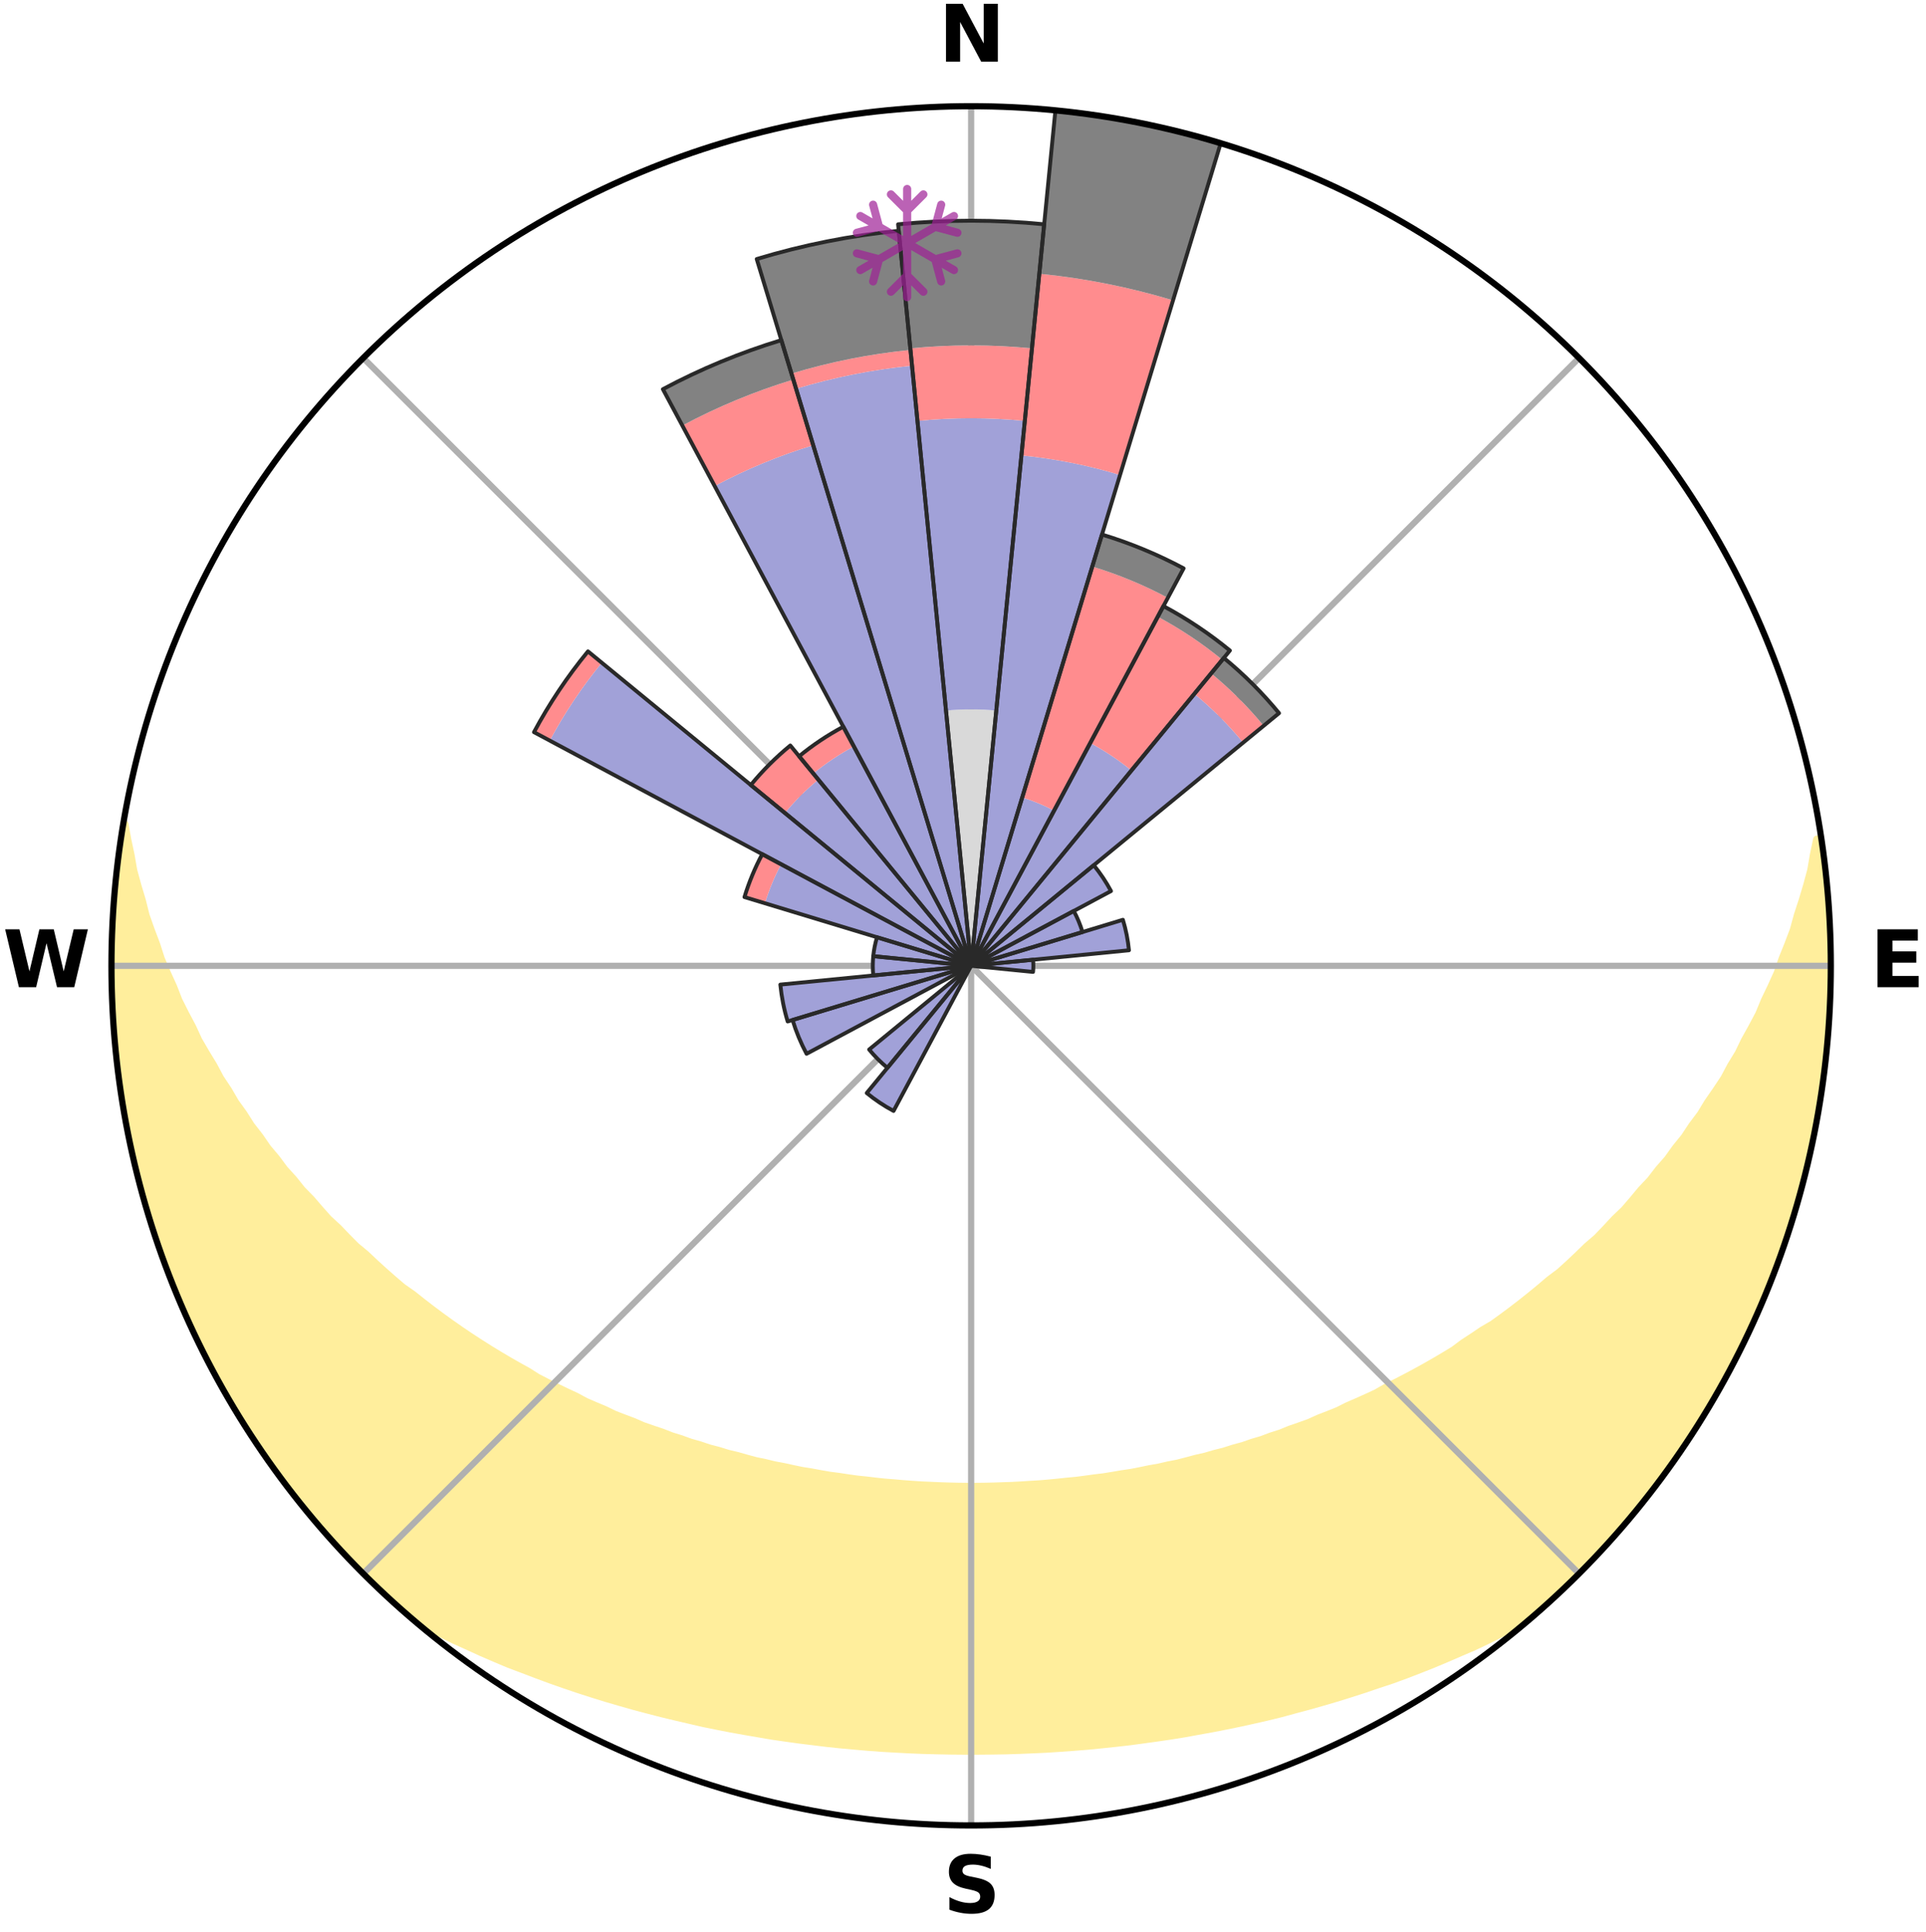 <?xml version="1.0" encoding="utf-8" standalone="no"?>
<!DOCTYPE svg PUBLIC "-//W3C//DTD SVG 1.1//EN"
  "http://www.w3.org/Graphics/SVG/1.1/DTD/svg11.dtd">
<svg xmlns:xlink="http://www.w3.org/1999/xlink" width="248.41pt" height="249.158pt" viewBox="0 0 248.41 249.158" xmlns="http://www.w3.org/2000/svg" version="1.1">
 <title>Ski Rose for Губаха (Gubaha)</title>
 <defs>
  <style type="text/css">*{stroke-linejoin: round; stroke-linecap: butt}</style>
 </defs>
 <g id="figure_1">
  <g id="patch_1">
   <path d="M 0 249.158 
L 248.41 249.158 
L 248.41 0 
L 0 0 
z
" style="fill: #ffffff"/>
  </g>
  <g id="axes_1">
   <g id="patch_2">
    <path d="M 236.135 124.579 
C 236.135 110.018 233.267 95.599 227.695 82.147 
C 222.122 68.695 213.955 56.471 203.659 46.175 
C 193.363 35.879 181.139 27.711 167.687 22.139 
C 154.235 16.567 139.815 13.699 125.255 13.699 
C 110.694 13.699 96.275 16.567 82.823 22.139 
C 69.371 27.711 57.147 35.879 46.851 46.175 
C 36.555 56.471 28.387 68.695 22.815 82.147 
C 17.243 95.599 14.375 110.018 14.375 124.579 
C 14.375 139.14 17.243 153.559 22.815 167.011 
C 28.387 180.463 36.555 192.687 46.851 202.983 
C 57.147 213.279 69.371 221.447 82.823 227.019 
C 96.275 232.591 110.694 235.459 125.255 235.459 
C 139.815 235.459 154.235 232.591 167.687 227.019 
C 181.139 221.447 193.363 213.279 203.659 202.983 
C 213.955 192.687 222.122 180.463 227.695 167.011 
C 233.267 153.559 236.135 139.14 236.135 124.579 
M 125.255 124.579 
C 125.255 124.579 125.255 124.579 125.255 124.579 
C 125.255 124.579 125.255 124.579 125.255 124.579 
C 125.255 124.579 125.255 124.579 125.255 124.579 
C 125.255 124.579 125.255 124.579 125.255 124.579 
C 125.255 124.579 125.255 124.579 125.255 124.579 
C 125.255 124.579 125.255 124.579 125.255 124.579 
C 125.255 124.579 125.255 124.579 125.255 124.579 
C 125.255 124.579 125.255 124.579 125.255 124.579 
C 125.255 124.579 125.255 124.579 125.255 124.579 
C 125.255 124.579 125.255 124.579 125.255 124.579 
C 125.255 124.579 125.255 124.579 125.255 124.579 
C 125.255 124.579 125.255 124.579 125.255 124.579 
C 125.255 124.579 125.255 124.579 125.255 124.579 
C 125.255 124.579 125.255 124.579 125.255 124.579 
C 125.255 124.579 125.255 124.579 125.255 124.579 
C 125.255 124.579 125.255 124.579 125.255 124.579 
z
" style="fill: #ffffff"/>
   </g>
   <g id="PolyCollection_1">
    <defs>
     <path id="mfccad4d5e5" d="M 234.873 -140.962 
L 234.344 -140.883 
L 233.927 -138.886 
L 233.593 -136.923 
L 233.064 -134.96 
L 232.484 -133.018 
L 231.858 -131.099 
L 231.343 -129.211 
L 230.636 -127.339 
L 229.892 -125.492 
L 229.268 -123.671 
L 228.454 -121.877 
L 227.608 -120.11 
L 226.888 -118.363 
L 225.981 -116.652 
L 225.045 -114.97 
L 224.238 -113.301 
L 223.249 -111.678 
L 222.389 -110.062 
L 221.35 -108.498 
L 220.288 -106.966 
L 219.357 -105.434 
L 218.252 -103.962 
L 217.277 -102.486 
L 216.133 -101.076 
L 215.118 -99.658 
L 213.939 -98.31 
L 212.888 -96.948 
L 211.677 -95.663 
L 210.594 -94.359 
L 209.494 -93.083 
L 208.242 -91.889 
L 207.116 -90.671 
L 205.975 -89.481 
L 204.69 -88.378 
L 203.527 -87.245 
L 202.353 -86.139 
L 201.168 -85.061 
L 199.851 -84.077 
L 198.65 -83.054 
L 197.44 -82.059 
L 196.223 -81.09 
L 194.999 -80.147 
L 193.768 -79.231 
L 192.532 -78.341 
L 191.186 -77.551 
L 189.943 -76.712 
L 188.696 -75.899 
L 187.543 -75.032 
L 186.288 -74.267 
L 185.031 -73.526 
L 183.772 -72.808 
L 182.511 -72.113 
L 181.25 -71.441 
L 179.989 -70.792 
L 178.728 -70.164 
L 177.543 -69.479 
L 176.281 -68.894 
L 175.02 -68.329 
L 173.761 -67.785 
L 172.569 -67.183 
L 171.311 -66.678 
L 170.057 -66.192 
L 168.861 -65.649 
L 167.609 -65.2 
L 166.361 -64.769 
L 165.165 -64.281 
L 163.922 -63.884 
L 162.725 -63.433 
L 161.487 -63.069 
L 160.291 -62.652 
L 159.059 -62.32 
L 157.864 -61.937 
L 156.638 -61.633 
L 155.446 -61.283 
L 154.226 -61.008 
L 153.036 -60.688 
L 151.845 -60.384 
L 150.634 -60.15 
L 149.447 -59.875 
L 148.242 -59.666 
L 147.057 -59.419 
L 145.873 -59.188 
L 144.676 -59.014 
L 143.494 -58.81 
L 142.313 -58.62 
L 141.124 -58.48 
L 139.945 -58.315 
L 138.767 -58.165 
L 137.584 -58.056 
L 136.408 -57.93 
L 135.232 -57.817 
L 134.057 -57.718 
L 132.881 -57.649 
L 131.707 -57.574 
L 130.533 -57.511 
L 129.359 -57.471 
L 128.187 -57.431 
L 127.014 -57.405 
L 125.841 -57.391 
L 124.669 -57.392 
L 123.496 -57.406 
L 122.323 -57.434 
L 121.151 -57.474 
L 119.978 -57.527 
L 118.803 -57.579 
L 117.63 -57.656 
L 116.456 -57.745 
L 115.282 -57.848 
L 114.103 -57.94 
L 112.927 -58.066 
L 111.751 -58.207 
L 110.567 -58.328 
L 109.389 -58.494 
L 108.21 -58.673 
L 107.02 -58.826 
L 105.839 -59.031 
L 104.657 -59.251 
L 103.459 -59.439 
L 102.275 -59.686 
L 101.09 -59.947 
L 99.884 -60.172 
L 98.697 -60.462 
L 97.484 -60.712 
L 96.295 -61.032 
L 95.105 -61.369 
L 93.884 -61.66 
L 92.693 -62.028 
L 91.466 -62.348 
L 90.273 -62.748 
L 89.04 -63.098 
L 87.846 -63.533 
L 86.608 -63.915 
L 85.413 -64.385 
L 84.17 -64.801 
L 82.924 -65.233 
L 81.729 -65.758 
L 80.479 -66.226 
L 79.226 -66.713 
L 78.034 -67.295 
L 76.778 -67.82 
L 75.521 -68.365 
L 74.334 -69.008 
L 73.076 -69.594 
L 71.817 -70.201 
L 70.558 -70.829 
L 69.299 -71.479 
L 68.125 -72.229 
L 66.87 -72.924 
L 65.615 -73.642 
L 64.362 -74.383 
L 63.111 -75.148 
L 61.863 -75.937 
L 60.618 -76.75 
L 59.377 -77.589 
L 58.141 -78.453 
L 56.909 -79.342 
L 55.683 -80.257 
L 54.463 -81.198 
L 53.25 -82.165 
L 51.925 -83.091 
L 50.726 -84.113 
L 49.536 -85.162 
L 48.355 -86.238 
L 47.185 -87.342 
L 45.895 -88.413 
L 44.746 -89.573 
L 43.609 -90.76 
L 42.349 -91.922 
L 41.239 -93.167 
L 40.143 -94.44 
L 38.922 -95.692 
L 37.857 -97.023 
L 36.665 -98.337 
L 35.634 -99.725 
L 34.475 -101.102 
L 33.483 -102.547 
L 32.361 -103.985 
L 31.41 -105.486 
L 30.33 -106.986 
L 29.424 -108.542 
L 28.388 -110.102 
L 27.531 -111.714 
L 26.545 -113.333 
L 25.585 -114.982 
L 24.808 -116.674 
L 23.904 -118.38 
L 23.029 -120.116 
L 22.342 -121.884 
L 21.53 -123.674 
L 20.752 -125.491 
L 20.164 -127.331 
L 19.458 -129.198 
L 18.791 -131.091 
L 18.316 -132.995 
L 17.734 -134.932 
L 17.201 -136.89 
L 16.862 -138.849 
L 16.437 -140.842 
L 16.074 -142.85 
L 15.944 -142.871 
L 15.944 -142.871 
L 15.601 -140.967 
L 15.381 -139.044 
L 15.104 -137.129 
L 14.992 -135.196 
L 14.74 -133.277 
L 14.696 -131.341 
L 14.552 -129.412 
L 14.442 -127.481 
L 14.456 -125.546 
L 14.412 -123.612 
L 14.535 -121.68 
L 14.513 -119.744 
L 14.702 -117.817 
L 14.791 -115.885 
L 14.914 -113.954 
L 15.153 -112.035 
L 15.341 -110.109 
L 15.643 -108.198 
L 15.896 -106.279 
L 16.311 -104.387 
L 16.629 -102.479 
L 17.055 -100.592 
L 17.563 -98.725 
L 17.924 -96.821 
L 18.494 -94.972 
L 18.973 -93.097 
L 19.55 -91.25 
L 20.212 -89.432 
L 20.785 -87.585 
L 21.452 -85.769 
L 22.205 -83.987 
L 22.817 -82.148 
L 23.629 -80.391 
L 24.36 -78.599 
L 25.177 -76.844 
L 26.077 -75.131 
L 26.951 -73.406 
L 27.909 -71.724 
L 28.793 -70.004 
L 29.756 -68.326 
L 30.749 -66.666 
L 31.82 -65.055 
L 32.826 -63.402 
L 33.908 -61.798 
L 35.021 -60.216 
L 36.166 -58.657 
L 37.294 -57.084 
L 38.501 -55.572 
L 39.74 -54.086 
L 40.958 -52.583 
L 42.242 -51.136 
L 43.51 -49.673 
L 44.884 -48.31 
L 46.173 -46.865 
L 47.543 -45.499 
L 48.937 -44.157 
L 50.356 -42.841 
L 51.788 -41.54 
L 53.286 -40.314 
L 55.045 -39.408 
L 56.785 -38.5 
L 58.539 -37.633 
L 60.325 -36.832 
L 62.09 -36.025 
L 63.865 -35.256 
L 65.64 -34.51 
L 67.443 -33.832 
L 69.228 -33.151 
L 71.011 -32.491 
L 72.8 -31.865 
L 74.585 -31.257 
L 76.376 -30.683 
L 78.163 -30.127 
L 79.954 -29.603 
L 81.74 -29.095 
L 83.531 -28.62 
L 85.316 -28.159 
L 87.105 -27.729 
L 88.889 -27.314 
L 90.665 -26.9 
L 92.451 -26.537 
L 94.232 -26.188 
L 96.015 -25.868 
L 97.795 -25.561 
L 99.569 -25.258 
L 101.348 -25.001 
L 103.124 -24.755 
L 104.901 -24.537 
L 106.673 -24.319 
L 108.446 -24.132 
L 110.219 -23.973 
L 111.989 -23.818 
L 113.76 -23.689 
L 115.53 -23.587 
L 117.299 -23.492 
L 119.068 -23.419 
L 120.836 -23.373 
L 122.604 -23.337 
L 124.371 -23.321 
L 126.139 -23.322 
L 127.906 -23.338 
L 129.674 -23.366 
L 131.442 -23.421 
L 133.21 -23.494 
L 134.98 -23.577 
L 136.749 -23.692 
L 138.52 -23.821 
L 140.292 -23.961 
L 142.063 -24.137 
L 143.836 -24.324 
L 145.612 -24.522 
L 147.384 -24.761 
L 149.16 -25.007 
L 150.939 -25.265 
L 152.718 -25.551 
L 154.492 -25.876 
L 156.275 -26.196 
L 158.056 -26.545 
L 159.842 -26.909 
L 161.626 -27.301 
L 163.413 -27.708 
L 165.199 -28.144 
L 166.975 -28.629 
L 168.764 -29.106 
L 170.551 -29.613 
L 172.341 -30.138 
L 174.128 -30.694 
L 175.918 -31.269 
L 177.704 -31.876 
L 179.51 -32.472 
L 181.297 -33.126 
L 183.079 -33.813 
L 184.862 -34.523 
L 186.637 -35.268 
L 188.411 -36.037 
L 190.203 -36.806 
L 191.962 -37.645 
L 193.715 -38.513 
L 195.485 -39.384 
L 197.214 -40.325 
L 198.726 -41.535 
L 200.145 -42.851 
L 201.578 -44.152 
L 202.965 -45.5 
L 204.337 -46.865 
L 205.647 -48.29 
L 206.984 -49.688 
L 208.279 -51.126 
L 209.555 -52.58 
L 210.756 -54.097 
L 211.995 -55.583 
L 213.194 -57.101 
L 214.356 -58.648 
L 215.488 -60.216 
L 216.576 -61.816 
L 217.714 -63.382 
L 218.745 -65.019 
L 219.714 -66.695 
L 220.774 -68.314 
L 221.664 -70.033 
L 222.66 -71.692 
L 223.576 -73.396 
L 224.453 -75.121 
L 225.241 -76.888 
L 226.106 -78.618 
L 226.871 -80.395 
L 227.67 -82.158 
L 228.359 -83.965 
L 229.09 -85.757 
L 229.705 -87.591 
L 230.368 -89.409 
L 230.998 -91.238 
L 231.501 -93.107 
L 232.062 -94.959 
L 232.59 -96.82 
L 232.982 -98.716 
L 233.441 -100.595 
L 233.866 -102.482 
L 234.256 -104.377 
L 234.613 -106.279 
L 234.824 -108.204 
L 235.128 -110.114 
L 235.38 -112.032 
L 235.598 -113.954 
L 235.782 -115.88 
L 235.813 -117.817 
L 235.928 -119.747 
L 236.009 -121.679 
L 236.069 -123.612 
L 236.082 -125.546 
L 236.06 -127.481 
L 236.017 -129.415 
L 235.928 -131.348 
L 235.672 -133.269 
L 235.528 -135.197 
L 235.339 -137.122 
L 235.116 -139.043 
L 234.873 -140.962 
z
" style="stroke: #ffee9c"/>
    </defs>
    <g clip-path="url(#pb1066148a6)">
     <use xlink:href="#mfccad4d5e5" x="0" y="249.158" style="fill: #ffee9c; stroke: #ffee9c"/>
    </g>
   </g>
   <g id="matplotlib.axis_1">
    <g id="xtick_1">
     <g id="line2d_1">
      <path d="M 125.255 124.579 
L 125.255 13.699 
" clip-path="url(#pb1066148a6)" style="fill: none; stroke: #b0b0b0; stroke-width: 0.8; stroke-linecap: square"/>
     </g>
     <g id="text_1">
      <!-- N -->
      <g transform="translate(121.07 7.958) scale(0.1 -0.1)">
       <defs>
        <path id="DejaVuSans-Bold-4e" d="M 588 4666 
L 1931 4666 
L 3628 1466 
L 3628 4666 
L 4769 4666 
L 4769 0 
L 3425 0 
L 1728 3200 
L 1728 0 
L 588 0 
L 588 4666 
z
" transform="scale(0.016)"/>
       </defs>
       <use xlink:href="#DejaVuSans-Bold-4e"/>
      </g>
     </g>
    </g>
    <g id="xtick_2">
     <g id="line2d_2">
      <path d="M 125.255 124.579 
L 203.659 46.175 
" clip-path="url(#pb1066148a6)" style="fill: none; stroke: #b0b0b0; stroke-width: 0.8; stroke-linecap: square"/>
     </g>
    </g>
    <g id="xtick_3">
     <g id="line2d_3">
      <path d="M 125.255 124.579 
L 236.135 124.579 
" clip-path="url(#pb1066148a6)" style="fill: none; stroke: #b0b0b0; stroke-width: 0.8; stroke-linecap: square"/>
     </g>
     <g id="text_2">
      <!-- E -->
      <g transform="translate(241.219 127.338) scale(0.1 -0.1)">
       <defs>
        <path id="DejaVuSans-Bold-45" d="M 588 4666 
L 3834 4666 
L 3834 3756 
L 1791 3756 
L 1791 2888 
L 3713 2888 
L 3713 1978 
L 1791 1978 
L 1791 909 
L 3903 909 
L 3903 0 
L 588 0 
L 588 4666 
z
" transform="scale(0.016)"/>
       </defs>
       <use xlink:href="#DejaVuSans-Bold-45"/>
      </g>
     </g>
    </g>
    <g id="xtick_4">
     <g id="line2d_4">
      <path d="M 125.255 124.579 
L 203.659 202.983 
" clip-path="url(#pb1066148a6)" style="fill: none; stroke: #b0b0b0; stroke-width: 0.8; stroke-linecap: square"/>
     </g>
    </g>
    <g id="xtick_5">
     <g id="line2d_5">
      <path d="M 125.255 124.579 
L 125.255 235.459 
" clip-path="url(#pb1066148a6)" style="fill: none; stroke: #b0b0b0; stroke-width: 0.8; stroke-linecap: square"/>
     </g>
     <g id="text_3">
      <!-- S -->
      <g transform="translate(121.654 246.718) scale(0.1 -0.1)">
       <defs>
        <path id="DejaVuSans-Bold-53" d="M 3834 4519 
L 3834 3531 
Q 3450 3703 3084 3790 
Q 2719 3878 2394 3878 
Q 1963 3878 1756 3759 
Q 1550 3641 1550 3391 
Q 1550 3203 1689 3098 
Q 1828 2994 2194 2919 
L 2706 2816 
Q 3484 2659 3812 2340 
Q 4141 2022 4141 1434 
Q 4141 663 3683 286 
Q 3225 -91 2284 -91 
Q 1841 -91 1394 -6 
Q 947 78 500 244 
L 500 1259 
Q 947 1022 1364 901 
Q 1781 781 2169 781 
Q 2563 781 2772 912 
Q 2981 1044 2981 1288 
Q 2981 1506 2839 1625 
Q 2697 1744 2272 1838 
L 1806 1941 
Q 1106 2091 782 2419 
Q 459 2747 459 3303 
Q 459 4000 909 4375 
Q 1359 4750 2203 4750 
Q 2588 4750 2994 4692 
Q 3400 4634 3834 4519 
z
" transform="scale(0.016)"/>
       </defs>
       <use xlink:href="#DejaVuSans-Bold-53"/>
      </g>
     </g>
    </g>
    <g id="xtick_6">
     <g id="line2d_6">
      <path d="M 125.255 124.579 
L 46.851 202.983 
" clip-path="url(#pb1066148a6)" style="fill: none; stroke: #b0b0b0; stroke-width: 0.8; stroke-linecap: square"/>
     </g>
    </g>
    <g id="xtick_7">
     <g id="line2d_7">
      <path d="M 125.255 124.579 
L 14.375 124.579 
" clip-path="url(#pb1066148a6)" style="fill: none; stroke: #b0b0b0; stroke-width: 0.8; stroke-linecap: square"/>
     </g>
     <g id="text_4">
      <!-- W -->
      <g transform="translate(0.36 127.338) scale(0.1 -0.1)">
       <defs>
        <path id="DejaVuSans-Bold-57" d="M 191 4666 
L 1344 4666 
L 2150 1275 
L 2950 4666 
L 4109 4666 
L 4909 1275 
L 5716 4666 
L 6859 4666 
L 5759 0 
L 4372 0 
L 3525 3547 
L 2688 0 
L 1300 0 
L 191 4666 
z
" transform="scale(0.016)"/>
       </defs>
       <use xlink:href="#DejaVuSans-Bold-57"/>
      </g>
     </g>
    </g>
    <g id="xtick_8">
     <g id="line2d_8">
      <path d="M 125.255 124.579 
L 46.851 46.175 
" clip-path="url(#pb1066148a6)" style="fill: none; stroke: #b0b0b0; stroke-width: 0.8; stroke-linecap: square"/>
     </g>
    </g>
   </g>
   <g id="matplotlib.axis_2"/>
   <g id="patch_3">
    <path d="M 125.255 124.579 
C 125.255 124.579 125.255 124.579 125.255 124.579 
C 125.255 124.579 125.255 124.579 125.255 124.579 
L 128.497 91.659 
C 127.42 91.553 126.338 91.499 125.255 91.499 
C 124.172 91.499 123.09 91.553 122.012 91.659 
z
" clip-path="url(#pb1066148a6)" style="fill: #d9d9d9"/>
   </g>
   <g id="patch_4">
    <path d="M 125.255 124.579 
C 125.255 124.579 125.255 124.579 125.255 124.579 
C 125.255 124.579 125.255 124.579 125.255 124.579 
L 125.255 124.579 
C 125.255 124.579 125.255 124.579 125.255 124.579 
C 125.255 124.579 125.255 124.579 125.255 124.579 
z
" clip-path="url(#pb1066148a6)" style="fill: #d9d9d9"/>
   </g>
   <g id="patch_5">
    <path d="M 125.255 124.579 
C 125.255 124.579 125.255 124.579 125.255 124.579 
C 125.255 124.579 125.255 124.579 125.255 124.579 
L 125.255 124.579 
C 125.255 124.579 125.255 124.579 125.255 124.579 
C 125.255 124.579 125.255 124.579 125.255 124.579 
z
" clip-path="url(#pb1066148a6)" style="fill: #d9d9d9"/>
   </g>
   <g id="patch_6">
    <path d="M 125.255 124.579 
C 125.255 124.579 125.255 124.579 125.255 124.579 
C 125.255 124.579 125.255 124.579 125.255 124.579 
L 125.255 124.579 
C 125.255 124.579 125.255 124.579 125.255 124.579 
C 125.255 124.579 125.255 124.579 125.255 124.579 
z
" clip-path="url(#pb1066148a6)" style="fill: #d9d9d9"/>
   </g>
   <g id="patch_7">
    <path d="M 125.255 124.579 
C 125.255 124.579 125.255 124.579 125.255 124.579 
C 125.255 124.579 125.255 124.579 125.255 124.579 
L 125.255 124.579 
C 125.255 124.579 125.255 124.579 125.255 124.579 
C 125.255 124.579 125.255 124.579 125.255 124.579 
z
" clip-path="url(#pb1066148a6)" style="fill: #d9d9d9"/>
   </g>
   <g id="patch_8">
    <path d="M 125.255 124.579 
C 125.255 124.579 125.255 124.579 125.255 124.579 
C 125.255 124.579 125.255 124.579 125.255 124.579 
L 125.255 124.579 
C 125.255 124.579 125.255 124.579 125.255 124.579 
C 125.255 124.579 125.255 124.579 125.255 124.579 
z
" clip-path="url(#pb1066148a6)" style="fill: #d9d9d9"/>
   </g>
   <g id="patch_9">
    <path d="M 125.255 124.579 
C 125.255 124.579 125.255 124.579 125.255 124.579 
C 125.255 124.579 125.255 124.579 125.255 124.579 
L 125.255 124.579 
C 125.255 124.579 125.255 124.579 125.255 124.579 
C 125.255 124.579 125.255 124.579 125.255 124.579 
z
" clip-path="url(#pb1066148a6)" style="fill: #d9d9d9"/>
   </g>
   <g id="patch_10">
    <path d="M 125.255 124.579 
C 125.255 124.579 125.255 124.579 125.255 124.579 
C 125.255 124.579 125.255 124.579 125.255 124.579 
L 125.255 124.579 
C 125.255 124.579 125.255 124.579 125.255 124.579 
C 125.255 124.579 125.255 124.579 125.255 124.579 
z
" clip-path="url(#pb1066148a6)" style="fill: #d9d9d9"/>
   </g>
   <g id="patch_11">
    <path d="M 125.255 124.579 
C 125.255 124.579 125.255 124.579 125.255 124.579 
C 125.255 124.579 125.255 124.579 125.255 124.579 
L 125.255 124.579 
C 125.255 124.579 125.255 124.579 125.255 124.579 
C 125.255 124.579 125.255 124.579 125.255 124.579 
z
" clip-path="url(#pb1066148a6)" style="fill: #d9d9d9"/>
   </g>
   <g id="patch_12">
    <path d="M 125.255 124.579 
C 125.255 124.579 125.255 124.579 125.255 124.579 
C 125.255 124.579 125.255 124.579 125.255 124.579 
L 125.255 124.579 
C 125.255 124.579 125.255 124.579 125.255 124.579 
C 125.255 124.579 125.255 124.579 125.255 124.579 
z
" clip-path="url(#pb1066148a6)" style="fill: #d9d9d9"/>
   </g>
   <g id="patch_13">
    <path d="M 125.255 124.579 
C 125.255 124.579 125.255 124.579 125.255 124.579 
C 125.255 124.579 125.255 124.579 125.255 124.579 
L 125.255 124.579 
C 125.255 124.579 125.255 124.579 125.255 124.579 
C 125.255 124.579 125.255 124.579 125.255 124.579 
z
" clip-path="url(#pb1066148a6)" style="fill: #d9d9d9"/>
   </g>
   <g id="patch_14">
    <path d="M 125.255 124.579 
C 125.255 124.579 125.255 124.579 125.255 124.579 
C 125.255 124.579 125.255 124.579 125.255 124.579 
L 125.255 124.579 
C 125.255 124.579 125.255 124.579 125.255 124.579 
C 125.255 124.579 125.255 124.579 125.255 124.579 
z
" clip-path="url(#pb1066148a6)" style="fill: #d9d9d9"/>
   </g>
   <g id="patch_15">
    <path d="M 125.255 124.579 
C 125.255 124.579 125.255 124.579 125.255 124.579 
C 125.255 124.579 125.255 124.579 125.255 124.579 
L 125.255 124.579 
C 125.255 124.579 125.255 124.579 125.255 124.579 
C 125.255 124.579 125.255 124.579 125.255 124.579 
z
" clip-path="url(#pb1066148a6)" style="fill: #d9d9d9"/>
   </g>
   <g id="patch_16">
    <path d="M 125.255 124.579 
C 125.255 124.579 125.255 124.579 125.255 124.579 
C 125.255 124.579 125.255 124.579 125.255 124.579 
L 125.255 124.579 
C 125.255 124.579 125.255 124.579 125.255 124.579 
C 125.255 124.579 125.255 124.579 125.255 124.579 
z
" clip-path="url(#pb1066148a6)" style="fill: #d9d9d9"/>
   </g>
   <g id="patch_17">
    <path d="M 125.255 124.579 
C 125.255 124.579 125.255 124.579 125.255 124.579 
C 125.255 124.579 125.255 124.579 125.255 124.579 
L 125.255 124.579 
C 125.255 124.579 125.255 124.579 125.255 124.579 
C 125.255 124.579 125.255 124.579 125.255 124.579 
z
" clip-path="url(#pb1066148a6)" style="fill: #d9d9d9"/>
   </g>
   <g id="patch_18">
    <path d="M 125.255 124.579 
C 125.255 124.579 125.255 124.579 125.255 124.579 
C 125.255 124.579 125.255 124.579 125.255 124.579 
L 125.255 124.579 
C 125.255 124.579 125.255 124.579 125.255 124.579 
C 125.255 124.579 125.255 124.579 125.255 124.579 
z
" clip-path="url(#pb1066148a6)" style="fill: #d9d9d9"/>
   </g>
   <g id="patch_19">
    <path d="M 125.255 124.579 
C 125.255 124.579 125.255 124.579 125.255 124.579 
C 125.255 124.579 125.255 124.579 125.255 124.579 
L 125.255 124.579 
C 125.255 124.579 125.255 124.579 125.255 124.579 
C 125.255 124.579 125.255 124.579 125.255 124.579 
z
" clip-path="url(#pb1066148a6)" style="fill: #d9d9d9"/>
   </g>
   <g id="patch_20">
    <path d="M 125.255 124.579 
C 125.255 124.579 125.255 124.579 125.255 124.579 
C 125.255 124.579 125.255 124.579 125.255 124.579 
L 125.255 124.579 
C 125.255 124.579 125.255 124.579 125.255 124.579 
C 125.255 124.579 125.255 124.579 125.255 124.579 
z
" clip-path="url(#pb1066148a6)" style="fill: #d9d9d9"/>
   </g>
   <g id="patch_21">
    <path d="M 125.255 124.579 
C 125.255 124.579 125.255 124.579 125.255 124.579 
C 125.255 124.579 125.255 124.579 125.255 124.579 
L 125.255 124.579 
C 125.255 124.579 125.255 124.579 125.255 124.579 
C 125.255 124.579 125.255 124.579 125.255 124.579 
z
" clip-path="url(#pb1066148a6)" style="fill: #d9d9d9"/>
   </g>
   <g id="patch_22">
    <path d="M 125.255 124.579 
C 125.255 124.579 125.255 124.579 125.255 124.579 
C 125.255 124.579 125.255 124.579 125.255 124.579 
L 125.255 124.579 
C 125.255 124.579 125.255 124.579 125.255 124.579 
C 125.255 124.579 125.255 124.579 125.255 124.579 
z
" clip-path="url(#pb1066148a6)" style="fill: #d9d9d9"/>
   </g>
   <g id="patch_23">
    <path d="M 125.255 124.579 
C 125.255 124.579 125.255 124.579 125.255 124.579 
C 125.255 124.579 125.255 124.579 125.255 124.579 
L 125.255 124.579 
C 125.255 124.579 125.255 124.579 125.255 124.579 
C 125.255 124.579 125.255 124.579 125.255 124.579 
z
" clip-path="url(#pb1066148a6)" style="fill: #d9d9d9"/>
   </g>
   <g id="patch_24">
    <path d="M 125.255 124.579 
C 125.255 124.579 125.255 124.579 125.255 124.579 
C 125.255 124.579 125.255 124.579 125.255 124.579 
L 125.255 124.579 
C 125.255 124.579 125.255 124.579 125.255 124.579 
C 125.255 124.579 125.255 124.579 125.255 124.579 
z
" clip-path="url(#pb1066148a6)" style="fill: #d9d9d9"/>
   </g>
   <g id="patch_25">
    <path d="M 125.255 124.579 
C 125.255 124.579 125.255 124.579 125.255 124.579 
C 125.255 124.579 125.255 124.579 125.255 124.579 
L 125.255 124.579 
C 125.255 124.579 125.255 124.579 125.255 124.579 
C 125.255 124.579 125.255 124.579 125.255 124.579 
z
" clip-path="url(#pb1066148a6)" style="fill: #d9d9d9"/>
   </g>
   <g id="patch_26">
    <path d="M 125.255 124.579 
C 125.255 124.579 125.255 124.579 125.255 124.579 
C 125.255 124.579 125.255 124.579 125.255 124.579 
L 125.255 124.579 
C 125.255 124.579 125.255 124.579 125.255 124.579 
C 125.255 124.579 125.255 124.579 125.255 124.579 
z
" clip-path="url(#pb1066148a6)" style="fill: #d9d9d9"/>
   </g>
   <g id="patch_27">
    <path d="M 125.255 124.579 
C 125.255 124.579 125.255 124.579 125.255 124.579 
C 125.255 124.579 125.255 124.579 125.255 124.579 
L 125.255 124.579 
C 125.255 124.579 125.255 124.579 125.255 124.579 
C 125.255 124.579 125.255 124.579 125.255 124.579 
z
" clip-path="url(#pb1066148a6)" style="fill: #d9d9d9"/>
   </g>
   <g id="patch_28">
    <path d="M 125.255 124.579 
C 125.255 124.579 125.255 124.579 125.255 124.579 
C 125.255 124.579 125.255 124.579 125.255 124.579 
L 125.255 124.579 
C 125.255 124.579 125.255 124.579 125.255 124.579 
C 125.255 124.579 125.255 124.579 125.255 124.579 
z
" clip-path="url(#pb1066148a6)" style="fill: #d9d9d9"/>
   </g>
   <g id="patch_29">
    <path d="M 125.255 124.579 
C 125.255 124.579 125.255 124.579 125.255 124.579 
C 125.255 124.579 125.255 124.579 125.255 124.579 
L 125.255 124.579 
C 125.255 124.579 125.255 124.579 125.255 124.579 
C 125.255 124.579 125.255 124.579 125.255 124.579 
z
" clip-path="url(#pb1066148a6)" style="fill: #d9d9d9"/>
   </g>
   <g id="patch_30">
    <path d="M 125.255 124.579 
C 125.255 124.579 125.255 124.579 125.255 124.579 
C 125.255 124.579 125.255 124.579 125.255 124.579 
L 125.255 124.579 
C 125.255 124.579 125.255 124.579 125.255 124.579 
C 125.255 124.579 125.255 124.579 125.255 124.579 
z
" clip-path="url(#pb1066148a6)" style="fill: #d9d9d9"/>
   </g>
   <g id="patch_31">
    <path d="M 125.255 124.579 
C 125.255 124.579 125.255 124.579 125.255 124.579 
C 125.255 124.579 125.255 124.579 125.255 124.579 
L 125.255 124.579 
C 125.255 124.579 125.255 124.579 125.255 124.579 
C 125.255 124.579 125.255 124.579 125.255 124.579 
z
" clip-path="url(#pb1066148a6)" style="fill: #d9d9d9"/>
   </g>
   <g id="patch_32">
    <path d="M 125.255 124.579 
C 125.255 124.579 125.255 124.579 125.255 124.579 
C 125.255 124.579 125.255 124.579 125.255 124.579 
L 125.255 124.579 
C 125.255 124.579 125.255 124.579 125.255 124.579 
C 125.255 124.579 125.255 124.579 125.255 124.579 
z
" clip-path="url(#pb1066148a6)" style="fill: #d9d9d9"/>
   </g>
   <g id="patch_33">
    <path d="M 125.255 124.579 
C 125.255 124.579 125.255 124.579 125.255 124.579 
C 125.255 124.579 125.255 124.579 125.255 124.579 
L 125.255 124.579 
C 125.255 124.579 125.255 124.579 125.255 124.579 
C 125.255 124.579 125.255 124.579 125.255 124.579 
z
" clip-path="url(#pb1066148a6)" style="fill: #d9d9d9"/>
   </g>
   <g id="patch_34">
    <path d="M 125.255 124.579 
C 125.255 124.579 125.255 124.579 125.255 124.579 
C 125.255 124.579 125.255 124.579 125.255 124.579 
L 125.255 124.579 
C 125.255 124.579 125.255 124.579 125.255 124.579 
C 125.255 124.579 125.255 124.579 125.255 124.579 
z
" clip-path="url(#pb1066148a6)" style="fill: #d9d9d9"/>
   </g>
   <g id="patch_35">
    <path d="M 122.012 91.659 
C 123.09 91.553 124.172 91.499 125.255 91.499 
C 126.338 91.499 127.42 91.553 128.497 91.659 
L 132.178 54.289 
C 129.877 54.063 127.567 53.949 125.255 53.949 
C 122.943 53.949 120.633 54.063 118.332 54.289 
z
" clip-path="url(#pb1066148a6)" style="fill: #a1a1d8"/>
   </g>
   <g id="patch_36">
    <path d="M 125.255 124.579 
C 125.255 124.579 125.255 124.579 125.255 124.579 
C 125.255 124.579 125.255 124.579 125.255 124.579 
L 144.46 61.269 
C 142.388 60.64 140.286 60.113 138.162 59.691 
C 136.038 59.269 133.895 58.951 131.74 58.738 
z
" clip-path="url(#pb1066148a6)" style="fill: #a1a1d8"/>
   </g>
   <g id="patch_37">
    <path d="M 125.255 124.579 
C 125.255 124.579 125.255 124.579 125.255 124.579 
C 125.255 124.579 125.255 124.579 125.255 124.579 
L 135.952 104.566 
C 135.297 104.216 134.625 103.898 133.939 103.614 
C 133.253 103.33 132.553 103.079 131.842 102.864 
z
" clip-path="url(#pb1066148a6)" style="fill: #a1a1d8"/>
   </g>
   <g id="patch_38">
    <path d="M 125.255 124.579 
C 125.255 124.579 125.255 124.579 125.255 124.579 
C 125.255 124.579 125.255 124.579 125.255 124.579 
L 145.929 99.387 
C 145.105 98.71 144.248 98.074 143.361 97.482 
C 142.474 96.889 141.558 96.34 140.617 95.838 
z
" clip-path="url(#pb1066148a6)" style="fill: #a1a1d8"/>
   </g>
   <g id="patch_39">
    <path d="M 125.255 124.579 
C 125.255 124.579 125.255 124.579 125.255 124.579 
C 125.255 124.579 125.255 124.579 125.255 124.579 
L 160.338 95.787 
C 159.395 94.639 158.397 93.537 157.347 92.487 
C 156.296 91.437 155.195 90.438 154.047 89.496 
z
" clip-path="url(#pb1066148a6)" style="fill: #a1a1d8"/>
   </g>
   <g id="patch_40">
    <path d="M 125.255 124.579 
C 125.255 124.579 125.255 124.579 125.255 124.579 
C 125.255 124.579 125.255 124.579 125.255 124.579 
L 143.294 114.937 
C 142.979 114.346 142.634 113.772 142.262 113.215 
C 141.89 112.658 141.491 112.12 141.067 111.603 
z
" clip-path="url(#pb1066148a6)" style="fill: #a1a1d8"/>
   </g>
   <g id="patch_41">
    <path d="M 125.255 124.579 
C 125.255 124.579 125.255 124.579 125.255 124.579 
C 125.255 124.579 125.255 124.579 125.255 124.579 
L 139.618 120.222 
C 139.476 119.752 139.31 119.289 139.122 118.835 
C 138.934 118.381 138.724 117.937 138.492 117.504 
z
" clip-path="url(#pb1066148a6)" style="fill: #a1a1d8"/>
   </g>
   <g id="patch_42">
    <path d="M 125.255 124.579 
C 125.255 124.579 125.255 124.579 125.255 124.579 
C 125.255 124.579 125.255 124.579 125.255 124.579 
L 145.611 122.574 
C 145.545 121.908 145.447 121.245 145.317 120.589 
C 145.186 119.932 145.023 119.282 144.829 118.641 
z
" clip-path="url(#pb1066148a6)" style="fill: #a1a1d8"/>
   </g>
   <g id="patch_43">
    <path d="M 125.255 124.579 
C 125.255 124.579 125.255 124.579 125.255 124.579 
C 125.255 124.579 125.255 124.579 125.255 124.579 
L 133.239 125.365 
C 133.265 125.104 133.278 124.842 133.278 124.579 
C 133.278 124.316 133.265 124.054 133.239 123.793 
z
" clip-path="url(#pb1066148a6)" style="fill: #a1a1d8"/>
   </g>
   <g id="patch_44">
    <path d="M 125.255 124.579 
C 125.255 124.579 125.255 124.579 125.255 124.579 
C 125.255 124.579 125.255 124.579 125.255 124.579 
L 125.255 124.579 
C 125.255 124.579 125.255 124.579 125.255 124.579 
C 125.255 124.579 125.255 124.579 125.255 124.579 
z
" clip-path="url(#pb1066148a6)" style="fill: #a1a1d8"/>
   </g>
   <g id="patch_45">
    <path d="M 125.255 124.579 
C 125.255 124.579 125.255 124.579 125.255 124.579 
C 125.255 124.579 125.255 124.579 125.255 124.579 
L 125.255 124.579 
C 125.255 124.579 125.255 124.579 125.255 124.579 
C 125.255 124.579 125.255 124.579 125.255 124.579 
z
" clip-path="url(#pb1066148a6)" style="fill: #a1a1d8"/>
   </g>
   <g id="patch_46">
    <path d="M 125.255 124.579 
C 125.255 124.579 125.255 124.579 125.255 124.579 
C 125.255 124.579 125.255 124.579 125.255 124.579 
L 125.255 124.579 
C 125.255 124.579 125.255 124.579 125.255 124.579 
C 125.255 124.579 125.255 124.579 125.255 124.579 
z
" clip-path="url(#pb1066148a6)" style="fill: #a1a1d8"/>
   </g>
   <g id="patch_47">
    <path d="M 125.255 124.579 
C 125.255 124.579 125.255 124.579 125.255 124.579 
C 125.255 124.579 125.255 124.579 125.255 124.579 
L 125.255 124.579 
C 125.255 124.579 125.255 124.579 125.255 124.579 
C 125.255 124.579 125.255 124.579 125.255 124.579 
z
" clip-path="url(#pb1066148a6)" style="fill: #a1a1d8"/>
   </g>
   <g id="patch_48">
    <path d="M 125.255 124.579 
C 125.255 124.579 125.255 124.579 125.255 124.579 
C 125.255 124.579 125.255 124.579 125.255 124.579 
L 125.255 124.579 
C 125.255 124.579 125.255 124.579 125.255 124.579 
C 125.255 124.579 125.255 124.579 125.255 124.579 
z
" clip-path="url(#pb1066148a6)" style="fill: #a1a1d8"/>
   </g>
   <g id="patch_49">
    <path d="M 125.255 124.579 
C 125.255 124.579 125.255 124.579 125.255 124.579 
C 125.255 124.579 125.255 124.579 125.255 124.579 
L 125.255 124.579 
C 125.255 124.579 125.255 124.579 125.255 124.579 
C 125.255 124.579 125.255 124.579 125.255 124.579 
z
" clip-path="url(#pb1066148a6)" style="fill: #a1a1d8"/>
   </g>
   <g id="patch_50">
    <path d="M 125.255 124.579 
C 125.255 124.579 125.255 124.579 125.255 124.579 
C 125.255 124.579 125.255 124.579 125.255 124.579 
L 125.255 124.579 
C 125.255 124.579 125.255 124.579 125.255 124.579 
C 125.255 124.579 125.255 124.579 125.255 124.579 
z
" clip-path="url(#pb1066148a6)" style="fill: #a1a1d8"/>
   </g>
   <g id="patch_51">
    <path d="M 125.255 124.579 
C 125.255 124.579 125.255 124.579 125.255 124.579 
C 125.255 124.579 125.255 124.579 125.255 124.579 
L 125.255 124.579 
C 125.255 124.579 125.255 124.579 125.255 124.579 
C 125.255 124.579 125.255 124.579 125.255 124.579 
z
" clip-path="url(#pb1066148a6)" style="fill: #a1a1d8"/>
   </g>
   <g id="patch_52">
    <path d="M 125.255 124.579 
C 125.255 124.579 125.255 124.579 125.255 124.579 
C 125.255 124.579 125.255 124.579 125.255 124.579 
L 125.255 124.579 
C 125.255 124.579 125.255 124.579 125.255 124.579 
C 125.255 124.579 125.255 124.579 125.255 124.579 
z
" clip-path="url(#pb1066148a6)" style="fill: #a1a1d8"/>
   </g>
   <g id="patch_53">
    <path d="M 125.255 124.579 
C 125.255 124.579 125.255 124.579 125.255 124.579 
C 125.255 124.579 125.255 124.579 125.255 124.579 
L 125.255 124.579 
C 125.255 124.579 125.255 124.579 125.255 124.579 
C 125.255 124.579 125.255 124.579 125.255 124.579 
z
" clip-path="url(#pb1066148a6)" style="fill: #a1a1d8"/>
   </g>
   <g id="patch_54">
    <path d="M 125.255 124.579 
C 125.255 124.579 125.255 124.579 125.255 124.579 
C 125.255 124.579 125.255 124.579 125.255 124.579 
L 111.789 140.988 
C 112.326 141.428 112.884 141.843 113.462 142.229 
C 114.04 142.615 114.636 142.972 115.249 143.299 
z
" clip-path="url(#pb1066148a6)" style="fill: #a1a1d8"/>
   </g>
   <g id="patch_55">
    <path d="M 125.255 124.579 
C 125.255 124.579 125.255 124.579 125.255 124.579 
C 125.255 124.579 125.255 124.579 125.255 124.579 
L 112.099 135.376 
C 112.452 135.807 112.826 136.22 113.22 136.614 
C 113.614 137.007 114.027 137.382 114.458 137.735 
z
" clip-path="url(#pb1066148a6)" style="fill: #a1a1d8"/>
   </g>
   <g id="patch_56">
    <path d="M 125.255 124.579 
C 125.255 124.579 125.255 124.579 125.255 124.579 
C 125.255 124.579 125.255 124.579 125.255 124.579 
L 125.255 124.579 
C 125.255 124.579 125.255 124.579 125.255 124.579 
C 125.255 124.579 125.255 124.579 125.255 124.579 
z
" clip-path="url(#pb1066148a6)" style="fill: #a1a1d8"/>
   </g>
   <g id="patch_57">
    <path d="M 125.255 124.579 
C 125.255 124.579 125.255 124.579 125.255 124.579 
C 125.255 124.579 125.255 124.579 125.255 124.579 
L 102.222 131.566 
C 102.451 132.32 102.717 133.062 103.018 133.79 
C 103.319 134.518 103.657 135.23 104.028 135.925 
z
" clip-path="url(#pb1066148a6)" style="fill: #a1a1d8"/>
   </g>
   <g id="patch_58">
    <path d="M 125.255 124.579 
C 125.255 124.579 125.255 124.579 125.255 124.579 
C 125.255 124.579 125.255 124.579 125.255 124.579 
L 100.645 127.003 
C 100.725 127.808 100.844 128.61 101.001 129.403 
C 101.159 130.197 101.356 130.983 101.591 131.757 
z
" clip-path="url(#pb1066148a6)" style="fill: #a1a1d8"/>
   </g>
   <g id="patch_59">
    <path d="M 125.255 124.579 
C 125.255 124.579 125.255 124.579 125.255 124.579 
C 125.255 124.579 125.255 124.579 125.255 124.579 
L 112.63 123.336 
C 112.59 123.749 112.569 124.164 112.569 124.579 
C 112.569 124.994 112.59 125.409 112.63 125.822 
z
" clip-path="url(#pb1066148a6)" style="fill: #a1a1d8"/>
   </g>
   <g id="patch_60">
    <path d="M 125.255 124.579 
C 125.255 124.579 125.255 124.579 125.255 124.579 
C 125.255 124.579 125.255 124.579 125.255 124.579 
L 113.116 120.897 
C 112.995 121.294 112.894 121.697 112.813 122.104 
C 112.732 122.511 112.671 122.922 112.63 123.336 
z
" clip-path="url(#pb1066148a6)" style="fill: #a1a1d8"/>
   </g>
   <g id="patch_61">
    <path d="M 125.255 124.579 
C 125.255 124.579 125.255 124.579 125.255 124.579 
C 125.255 124.579 125.255 124.579 125.255 124.579 
L 100.744 111.478 
C 100.315 112.28 99.926 113.103 99.578 113.943 
C 99.23 114.784 98.923 115.641 98.659 116.511 
z
" clip-path="url(#pb1066148a6)" style="fill: #a1a1d8"/>
   </g>
   <g id="patch_62">
    <path d="M 125.255 124.579 
C 125.255 124.579 125.255 124.579 125.255 124.579 
C 125.255 124.579 125.255 124.579 125.255 124.579 
L 77.617 85.484 
C 76.338 87.043 75.136 88.664 74.015 90.342 
C 72.894 92.019 71.857 93.75 70.906 95.529 
z
" clip-path="url(#pb1066148a6)" style="fill: #a1a1d8"/>
   </g>
   <g id="patch_63">
    <path d="M 125.255 124.579 
C 125.255 124.579 125.255 124.579 125.255 124.579 
C 125.255 124.579 125.255 124.579 125.255 124.579 
L 105.542 100.559 
C 104.756 101.205 104.002 101.888 103.283 102.607 
C 102.564 103.326 101.88 104.08 101.235 104.867 
z
" clip-path="url(#pb1066148a6)" style="fill: #a1a1d8"/>
   </g>
   <g id="patch_64">
    <path d="M 125.255 124.579 
C 125.255 124.579 125.255 124.579 125.255 124.579 
C 125.255 124.579 125.255 124.579 125.255 124.579 
L 110.127 96.276 
C 109.2 96.772 108.299 97.312 107.425 97.896 
C 106.552 98.479 105.708 99.105 104.896 99.772 
z
" clip-path="url(#pb1066148a6)" style="fill: #a1a1d8"/>
   </g>
   <g id="patch_65">
    <path d="M 125.255 124.579 
C 125.255 124.579 125.255 124.579 125.255 124.579 
C 125.255 124.579 125.255 124.579 125.255 124.579 
L 104.885 57.428 
C 102.687 58.095 100.523 58.869 98.401 59.748 
C 96.279 60.627 94.201 61.61 92.176 62.692 
z
" clip-path="url(#pb1066148a6)" style="fill: #a1a1d8"/>
   </g>
   <g id="patch_66">
    <path d="M 125.255 124.579 
C 125.255 124.579 125.255 124.579 125.255 124.579 
C 125.255 124.579 125.255 124.579 125.255 124.579 
L 117.63 47.168 
C 115.097 47.417 112.577 47.791 110.08 48.288 
C 107.582 48.785 105.111 49.404 102.675 50.143 
z
" clip-path="url(#pb1066148a6)" style="fill: #a1a1d8"/>
   </g>
   <g id="patch_67">
    <path d="M 118.332 54.289 
C 120.633 54.063 122.943 53.949 125.255 53.949 
C 127.567 53.949 129.877 54.063 132.178 54.289 
L 133.099 44.935 
C 130.492 44.679 127.874 44.55 125.255 44.55 
C 122.635 44.55 120.017 44.679 117.411 44.935 
z
" clip-path="url(#pb1066148a6)" style="fill: #ff8c8e"/>
   </g>
   <g id="patch_68">
    <path d="M 131.74 58.738 
C 133.895 58.951 136.038 59.269 138.162 59.691 
C 140.286 60.113 142.388 60.64 144.46 61.269 
L 151.293 38.742 
C 148.484 37.889 145.634 37.176 142.754 36.603 
C 139.875 36.03 136.969 35.599 134.047 35.311 
z
" clip-path="url(#pb1066148a6)" style="fill: #ff8c8e"/>
   </g>
   <g id="patch_69">
    <path d="M 131.842 102.864 
C 132.553 103.079 133.253 103.33 133.939 103.614 
C 134.625 103.898 135.297 104.216 135.952 104.566 
L 150.625 77.114 
C 149.072 76.284 147.478 75.53 145.851 74.856 
C 144.223 74.182 142.564 73.588 140.878 73.077 
z
" clip-path="url(#pb1066148a6)" style="fill: #ff8c8e"/>
   </g>
   <g id="patch_70">
    <path d="M 140.617 95.838 
C 141.558 96.34 142.474 96.889 143.361 97.482 
C 144.248 98.074 145.105 98.71 145.929 99.387 
L 157.646 85.111 
C 156.354 84.05 155.011 83.054 153.621 82.126 
C 152.232 81.197 150.797 80.338 149.323 79.55 
z
" clip-path="url(#pb1066148a6)" style="fill: #ff8c8e"/>
   </g>
   <g id="patch_71">
    <path d="M 154.047 89.496 
C 155.195 90.438 156.296 91.437 157.347 92.487 
C 158.397 93.537 159.395 94.639 160.338 95.787 
L 162.979 93.619 
C 161.966 92.385 160.893 91.2 159.763 90.071 
C 158.634 88.941 157.449 87.868 156.214 86.855 
z
" clip-path="url(#pb1066148a6)" style="fill: #ff8c8e"/>
   </g>
   <g id="patch_72">
    <path d="M 141.067 111.603 
C 141.491 112.12 141.89 112.658 142.262 113.215 
C 142.634 113.772 142.979 114.346 143.294 114.937 
L 143.294 114.937 
C 142.979 114.346 142.634 113.772 142.262 113.215 
C 141.89 112.658 141.491 112.12 141.067 111.603 
z
" clip-path="url(#pb1066148a6)" style="fill: #ff8c8e"/>
   </g>
   <g id="patch_73">
    <path d="M 138.492 117.504 
C 138.724 117.937 138.934 118.381 139.122 118.835 
C 139.31 119.289 139.476 119.752 139.618 120.222 
L 139.618 120.222 
C 139.476 119.752 139.31 119.289 139.122 118.835 
C 138.934 118.381 138.724 117.937 138.492 117.504 
z
" clip-path="url(#pb1066148a6)" style="fill: #ff8c8e"/>
   </g>
   <g id="patch_74">
    <path d="M 144.829 118.641 
C 145.023 119.282 145.186 119.932 145.317 120.589 
C 145.447 121.245 145.545 121.908 145.611 122.574 
L 145.611 122.574 
C 145.545 121.908 145.447 121.245 145.317 120.589 
C 145.186 119.932 145.023 119.282 144.829 118.641 
z
" clip-path="url(#pb1066148a6)" style="fill: #ff8c8e"/>
   </g>
   <g id="patch_75">
    <path d="M 133.239 123.793 
C 133.265 124.054 133.278 124.316 133.278 124.579 
C 133.278 124.842 133.265 125.104 133.239 125.365 
L 133.239 125.365 
C 133.265 125.104 133.278 124.842 133.278 124.579 
C 133.278 124.316 133.265 124.054 133.239 123.793 
z
" clip-path="url(#pb1066148a6)" style="fill: #ff8c8e"/>
   </g>
   <g id="patch_76">
    <path d="M 125.255 124.579 
C 125.255 124.579 125.255 124.579 125.255 124.579 
C 125.255 124.579 125.255 124.579 125.255 124.579 
L 125.255 124.579 
C 125.255 124.579 125.255 124.579 125.255 124.579 
C 125.255 124.579 125.255 124.579 125.255 124.579 
z
" clip-path="url(#pb1066148a6)" style="fill: #ff8c8e"/>
   </g>
   <g id="patch_77">
    <path d="M 125.255 124.579 
C 125.255 124.579 125.255 124.579 125.255 124.579 
C 125.255 124.579 125.255 124.579 125.255 124.579 
L 125.255 124.579 
C 125.255 124.579 125.255 124.579 125.255 124.579 
C 125.255 124.579 125.255 124.579 125.255 124.579 
z
" clip-path="url(#pb1066148a6)" style="fill: #ff8c8e"/>
   </g>
   <g id="patch_78">
    <path d="M 125.255 124.579 
C 125.255 124.579 125.255 124.579 125.255 124.579 
C 125.255 124.579 125.255 124.579 125.255 124.579 
L 125.255 124.579 
C 125.255 124.579 125.255 124.579 125.255 124.579 
C 125.255 124.579 125.255 124.579 125.255 124.579 
z
" clip-path="url(#pb1066148a6)" style="fill: #ff8c8e"/>
   </g>
   <g id="patch_79">
    <path d="M 125.255 124.579 
C 125.255 124.579 125.255 124.579 125.255 124.579 
C 125.255 124.579 125.255 124.579 125.255 124.579 
L 125.255 124.579 
C 125.255 124.579 125.255 124.579 125.255 124.579 
C 125.255 124.579 125.255 124.579 125.255 124.579 
z
" clip-path="url(#pb1066148a6)" style="fill: #ff8c8e"/>
   </g>
   <g id="patch_80">
    <path d="M 125.255 124.579 
C 125.255 124.579 125.255 124.579 125.255 124.579 
C 125.255 124.579 125.255 124.579 125.255 124.579 
L 125.255 124.579 
C 125.255 124.579 125.255 124.579 125.255 124.579 
C 125.255 124.579 125.255 124.579 125.255 124.579 
z
" clip-path="url(#pb1066148a6)" style="fill: #ff8c8e"/>
   </g>
   <g id="patch_81">
    <path d="M 125.255 124.579 
C 125.255 124.579 125.255 124.579 125.255 124.579 
C 125.255 124.579 125.255 124.579 125.255 124.579 
L 125.255 124.579 
C 125.255 124.579 125.255 124.579 125.255 124.579 
C 125.255 124.579 125.255 124.579 125.255 124.579 
z
" clip-path="url(#pb1066148a6)" style="fill: #ff8c8e"/>
   </g>
   <g id="patch_82">
    <path d="M 125.255 124.579 
C 125.255 124.579 125.255 124.579 125.255 124.579 
C 125.255 124.579 125.255 124.579 125.255 124.579 
L 125.255 124.579 
C 125.255 124.579 125.255 124.579 125.255 124.579 
C 125.255 124.579 125.255 124.579 125.255 124.579 
z
" clip-path="url(#pb1066148a6)" style="fill: #ff8c8e"/>
   </g>
   <g id="patch_83">
    <path d="M 125.255 124.579 
C 125.255 124.579 125.255 124.579 125.255 124.579 
C 125.255 124.579 125.255 124.579 125.255 124.579 
L 125.255 124.579 
C 125.255 124.579 125.255 124.579 125.255 124.579 
C 125.255 124.579 125.255 124.579 125.255 124.579 
z
" clip-path="url(#pb1066148a6)" style="fill: #ff8c8e"/>
   </g>
   <g id="patch_84">
    <path d="M 125.255 124.579 
C 125.255 124.579 125.255 124.579 125.255 124.579 
C 125.255 124.579 125.255 124.579 125.255 124.579 
L 125.255 124.579 
C 125.255 124.579 125.255 124.579 125.255 124.579 
C 125.255 124.579 125.255 124.579 125.255 124.579 
z
" clip-path="url(#pb1066148a6)" style="fill: #ff8c8e"/>
   </g>
   <g id="patch_85">
    <path d="M 125.255 124.579 
C 125.255 124.579 125.255 124.579 125.255 124.579 
C 125.255 124.579 125.255 124.579 125.255 124.579 
L 125.255 124.579 
C 125.255 124.579 125.255 124.579 125.255 124.579 
C 125.255 124.579 125.255 124.579 125.255 124.579 
z
" clip-path="url(#pb1066148a6)" style="fill: #ff8c8e"/>
   </g>
   <g id="patch_86">
    <path d="M 115.249 143.299 
C 114.636 142.972 114.04 142.615 113.462 142.229 
C 112.884 141.843 112.326 141.428 111.789 140.988 
L 111.789 140.988 
C 112.326 141.428 112.884 141.843 113.462 142.229 
C 114.04 142.615 114.636 142.972 115.249 143.299 
z
" clip-path="url(#pb1066148a6)" style="fill: #ff8c8e"/>
   </g>
   <g id="patch_87">
    <path d="M 114.458 137.735 
C 114.027 137.382 113.614 137.007 113.22 136.614 
C 112.826 136.22 112.452 135.807 112.099 135.376 
L 112.099 135.376 
C 112.452 135.807 112.826 136.22 113.22 136.614 
C 113.614 137.007 114.027 137.382 114.458 137.735 
z
" clip-path="url(#pb1066148a6)" style="fill: #ff8c8e"/>
   </g>
   <g id="patch_88">
    <path d="M 125.255 124.579 
C 125.255 124.579 125.255 124.579 125.255 124.579 
C 125.255 124.579 125.255 124.579 125.255 124.579 
L 125.255 124.579 
C 125.255 124.579 125.255 124.579 125.255 124.579 
C 125.255 124.579 125.255 124.579 125.255 124.579 
z
" clip-path="url(#pb1066148a6)" style="fill: #ff8c8e"/>
   </g>
   <g id="patch_89">
    <path d="M 104.028 135.925 
C 103.657 135.23 103.319 134.518 103.018 133.79 
C 102.717 133.062 102.451 132.32 102.222 131.566 
L 102.222 131.566 
C 102.451 132.32 102.717 133.062 103.018 133.79 
C 103.319 134.518 103.657 135.23 104.028 135.925 
z
" clip-path="url(#pb1066148a6)" style="fill: #ff8c8e"/>
   </g>
   <g id="patch_90">
    <path d="M 101.591 131.757 
C 101.356 130.983 101.159 130.197 101.001 129.403 
C 100.844 128.61 100.725 127.808 100.645 127.003 
L 100.645 127.003 
C 100.725 127.808 100.844 128.61 101.001 129.403 
C 101.159 130.197 101.356 130.983 101.591 131.757 
z
" clip-path="url(#pb1066148a6)" style="fill: #ff8c8e"/>
   </g>
   <g id="patch_91">
    <path d="M 112.63 125.822 
C 112.59 125.409 112.569 124.994 112.569 124.579 
C 112.569 124.164 112.59 123.749 112.63 123.336 
L 112.63 123.336 
C 112.59 123.749 112.569 124.164 112.569 124.579 
C 112.569 124.994 112.59 125.409 112.63 125.822 
z
" clip-path="url(#pb1066148a6)" style="fill: #ff8c8e"/>
   </g>
   <g id="patch_92">
    <path d="M 112.63 123.336 
C 112.671 122.922 112.732 122.511 112.813 122.104 
C 112.894 121.697 112.995 121.294 113.116 120.897 
L 113.116 120.897 
C 112.995 121.294 112.894 121.697 112.813 122.104 
C 112.732 122.511 112.671 122.922 112.63 123.336 
z
" clip-path="url(#pb1066148a6)" style="fill: #ff8c8e"/>
   </g>
   <g id="patch_93">
    <path d="M 98.659 116.511 
C 98.923 115.641 99.23 114.784 99.578 113.943 
C 99.926 113.103 100.315 112.28 100.744 111.478 
L 98.312 110.178 
C 97.84 111.059 97.412 111.964 97.03 112.888 
C 96.647 113.812 96.31 114.754 96.02 115.711 
z
" clip-path="url(#pb1066148a6)" style="fill: #ff8c8e"/>
   </g>
   <g id="patch_94">
    <path d="M 70.906 95.529 
C 71.857 93.75 72.894 92.019 74.015 90.342 
C 75.136 88.664 76.338 87.043 77.617 85.484 
L 75.834 84.021 
C 74.507 85.638 73.259 87.32 72.097 89.06 
C 70.934 90.8 69.858 92.596 68.871 94.441 
z
" clip-path="url(#pb1066148a6)" style="fill: #ff8c8e"/>
   </g>
   <g id="patch_95">
    <path d="M 101.235 104.867 
C 101.88 104.08 102.564 103.326 103.283 102.607 
C 104.002 101.888 104.756 101.205 105.542 100.559 
L 101.931 96.159 
C 101.001 96.922 100.108 97.731 99.257 98.582 
C 98.406 99.433 97.598 100.325 96.834 101.255 
z
" clip-path="url(#pb1066148a6)" style="fill: #ff8c8e"/>
   </g>
   <g id="patch_96">
    <path d="M 104.896 99.772 
C 105.708 99.105 106.552 98.479 107.425 97.896 
C 108.299 97.312 109.2 96.772 110.127 96.276 
L 108.769 93.737 
C 107.76 94.277 106.778 94.865 105.826 95.501 
C 104.874 96.137 103.954 96.82 103.069 97.546 
z
" clip-path="url(#pb1066148a6)" style="fill: #ff8c8e"/>
   </g>
   <g id="patch_97">
    <path d="M 92.176 62.692 
C 94.201 61.61 96.279 60.627 98.401 59.748 
C 100.523 58.869 102.687 58.095 104.885 57.428 
L 102.317 48.964 
C 99.842 49.715 97.406 50.587 95.016 51.577 
C 92.627 52.566 90.287 53.673 88.006 54.892 
z
" clip-path="url(#pb1066148a6)" style="fill: #ff8c8e"/>
   </g>
   <g id="patch_98">
    <path d="M 102.675 50.143 
C 105.111 49.404 107.582 48.785 110.08 48.288 
C 112.577 47.791 115.097 47.417 117.63 47.168 
L 117.43 45.136 
C 114.83 45.392 112.244 45.775 109.681 46.285 
C 107.119 46.795 104.582 47.43 102.082 48.189 
z
" clip-path="url(#pb1066148a6)" style="fill: #ff8c8e"/>
   </g>
   <g id="patch_99">
    <path d="M 117.411 44.935 
C 120.017 44.679 122.635 44.55 125.255 44.55 
C 127.874 44.55 130.492 44.679 133.099 44.935 
L 134.675 28.933 
C 131.545 28.625 128.401 28.47 125.255 28.47 
C 122.109 28.47 118.965 28.625 115.835 28.933 
z
" clip-path="url(#pb1066148a6)" style="fill: #828282"/>
   </g>
   <g id="patch_100">
    <path d="M 134.047 35.311 
C 136.969 35.599 139.875 36.03 142.754 36.603 
C 145.634 37.176 148.484 37.889 151.293 38.742 
L 157.442 18.474 
C 153.969 17.42 150.446 16.538 146.886 15.83 
C 143.327 15.122 139.735 14.589 136.123 14.233 
z
" clip-path="url(#pb1066148a6)" style="fill: #828282"/>
   </g>
   <g id="patch_101">
    <path d="M 140.878 73.077 
C 142.564 73.588 144.223 74.182 145.851 74.856 
C 147.478 75.53 149.072 76.284 150.625 77.114 
L 152.658 73.311 
C 150.98 72.414 149.259 71.6 147.501 70.872 
C 145.743 70.144 143.951 69.502 142.13 68.95 
z
" clip-path="url(#pb1066148a6)" style="fill: #828282"/>
   </g>
   <g id="patch_102">
    <path d="M 149.323 79.55 
C 150.797 80.338 152.232 81.197 153.621 82.126 
C 155.011 83.054 156.354 84.05 157.646 85.111 
L 158.63 83.911 
C 157.299 82.818 155.915 81.792 154.484 80.835 
C 153.052 79.878 151.574 78.993 150.055 78.181 
z
" clip-path="url(#pb1066148a6)" style="fill: #828282"/>
   </g>
   <g id="patch_103">
    <path d="M 156.214 86.855 
C 157.449 87.868 158.634 88.941 159.763 90.071 
C 160.893 91.2 161.966 92.385 162.979 93.619 
L 164.966 91.989 
C 163.899 90.689 162.769 89.442 161.581 88.253 
C 160.392 87.064 159.145 85.935 157.845 84.868 
z
" clip-path="url(#pb1066148a6)" style="fill: #828282"/>
   </g>
   <g id="patch_104">
    <path d="M 141.067 111.603 
C 141.491 112.12 141.89 112.658 142.262 113.215 
C 142.634 113.772 142.979 114.346 143.294 114.937 
L 143.294 114.937 
C 142.979 114.346 142.634 113.772 142.262 113.215 
C 141.89 112.658 141.491 112.12 141.067 111.603 
z
" clip-path="url(#pb1066148a6)" style="fill: #828282"/>
   </g>
   <g id="patch_105">
    <path d="M 138.492 117.504 
C 138.724 117.937 138.934 118.381 139.122 118.835 
C 139.31 119.289 139.476 119.752 139.618 120.222 
L 139.618 120.222 
C 139.476 119.752 139.31 119.289 139.122 118.835 
C 138.934 118.381 138.724 117.937 138.492 117.504 
z
" clip-path="url(#pb1066148a6)" style="fill: #828282"/>
   </g>
   <g id="patch_106">
    <path d="M 144.829 118.641 
C 145.023 119.282 145.186 119.932 145.317 120.589 
C 145.447 121.245 145.545 121.908 145.611 122.574 
L 145.611 122.574 
C 145.545 121.908 145.447 121.245 145.317 120.589 
C 145.186 119.932 145.023 119.282 144.829 118.641 
z
" clip-path="url(#pb1066148a6)" style="fill: #828282"/>
   </g>
   <g id="patch_107">
    <path d="M 133.239 123.793 
C 133.265 124.054 133.278 124.316 133.278 124.579 
C 133.278 124.842 133.265 125.104 133.239 125.365 
L 133.239 125.365 
C 133.265 125.104 133.278 124.842 133.278 124.579 
C 133.278 124.316 133.265 124.054 133.239 123.793 
z
" clip-path="url(#pb1066148a6)" style="fill: #828282"/>
   </g>
   <g id="patch_108">
    <path d="M 125.255 124.579 
C 125.255 124.579 125.255 124.579 125.255 124.579 
C 125.255 124.579 125.255 124.579 125.255 124.579 
L 125.255 124.579 
C 125.255 124.579 125.255 124.579 125.255 124.579 
C 125.255 124.579 125.255 124.579 125.255 124.579 
z
" clip-path="url(#pb1066148a6)" style="fill: #828282"/>
   </g>
   <g id="patch_109">
    <path d="M 125.255 124.579 
C 125.255 124.579 125.255 124.579 125.255 124.579 
C 125.255 124.579 125.255 124.579 125.255 124.579 
L 125.255 124.579 
C 125.255 124.579 125.255 124.579 125.255 124.579 
C 125.255 124.579 125.255 124.579 125.255 124.579 
z
" clip-path="url(#pb1066148a6)" style="fill: #828282"/>
   </g>
   <g id="patch_110">
    <path d="M 125.255 124.579 
C 125.255 124.579 125.255 124.579 125.255 124.579 
C 125.255 124.579 125.255 124.579 125.255 124.579 
L 125.255 124.579 
C 125.255 124.579 125.255 124.579 125.255 124.579 
C 125.255 124.579 125.255 124.579 125.255 124.579 
z
" clip-path="url(#pb1066148a6)" style="fill: #828282"/>
   </g>
   <g id="patch_111">
    <path d="M 125.255 124.579 
C 125.255 124.579 125.255 124.579 125.255 124.579 
C 125.255 124.579 125.255 124.579 125.255 124.579 
L 125.255 124.579 
C 125.255 124.579 125.255 124.579 125.255 124.579 
C 125.255 124.579 125.255 124.579 125.255 124.579 
z
" clip-path="url(#pb1066148a6)" style="fill: #828282"/>
   </g>
   <g id="patch_112">
    <path d="M 125.255 124.579 
C 125.255 124.579 125.255 124.579 125.255 124.579 
C 125.255 124.579 125.255 124.579 125.255 124.579 
L 125.255 124.579 
C 125.255 124.579 125.255 124.579 125.255 124.579 
C 125.255 124.579 125.255 124.579 125.255 124.579 
z
" clip-path="url(#pb1066148a6)" style="fill: #828282"/>
   </g>
   <g id="patch_113">
    <path d="M 125.255 124.579 
C 125.255 124.579 125.255 124.579 125.255 124.579 
C 125.255 124.579 125.255 124.579 125.255 124.579 
L 125.255 124.579 
C 125.255 124.579 125.255 124.579 125.255 124.579 
C 125.255 124.579 125.255 124.579 125.255 124.579 
z
" clip-path="url(#pb1066148a6)" style="fill: #828282"/>
   </g>
   <g id="patch_114">
    <path d="M 125.255 124.579 
C 125.255 124.579 125.255 124.579 125.255 124.579 
C 125.255 124.579 125.255 124.579 125.255 124.579 
L 125.255 124.579 
C 125.255 124.579 125.255 124.579 125.255 124.579 
C 125.255 124.579 125.255 124.579 125.255 124.579 
z
" clip-path="url(#pb1066148a6)" style="fill: #828282"/>
   </g>
   <g id="patch_115">
    <path d="M 125.255 124.579 
C 125.255 124.579 125.255 124.579 125.255 124.579 
C 125.255 124.579 125.255 124.579 125.255 124.579 
L 125.255 124.579 
C 125.255 124.579 125.255 124.579 125.255 124.579 
C 125.255 124.579 125.255 124.579 125.255 124.579 
z
" clip-path="url(#pb1066148a6)" style="fill: #828282"/>
   </g>
   <g id="patch_116">
    <path d="M 125.255 124.579 
C 125.255 124.579 125.255 124.579 125.255 124.579 
C 125.255 124.579 125.255 124.579 125.255 124.579 
L 125.255 124.579 
C 125.255 124.579 125.255 124.579 125.255 124.579 
C 125.255 124.579 125.255 124.579 125.255 124.579 
z
" clip-path="url(#pb1066148a6)" style="fill: #828282"/>
   </g>
   <g id="patch_117">
    <path d="M 125.255 124.579 
C 125.255 124.579 125.255 124.579 125.255 124.579 
C 125.255 124.579 125.255 124.579 125.255 124.579 
L 125.255 124.579 
C 125.255 124.579 125.255 124.579 125.255 124.579 
C 125.255 124.579 125.255 124.579 125.255 124.579 
z
" clip-path="url(#pb1066148a6)" style="fill: #828282"/>
   </g>
   <g id="patch_118">
    <path d="M 115.249 143.299 
C 114.636 142.972 114.04 142.615 113.462 142.229 
C 112.884 141.843 112.326 141.428 111.789 140.988 
L 111.789 140.988 
C 112.326 141.428 112.884 141.843 113.462 142.229 
C 114.04 142.615 114.636 142.972 115.249 143.299 
z
" clip-path="url(#pb1066148a6)" style="fill: #828282"/>
   </g>
   <g id="patch_119">
    <path d="M 114.458 137.735 
C 114.027 137.382 113.614 137.007 113.22 136.614 
C 112.826 136.22 112.452 135.807 112.099 135.376 
L 112.099 135.376 
C 112.452 135.807 112.826 136.22 113.22 136.614 
C 113.614 137.007 114.027 137.382 114.458 137.735 
z
" clip-path="url(#pb1066148a6)" style="fill: #828282"/>
   </g>
   <g id="patch_120">
    <path d="M 125.255 124.579 
C 125.255 124.579 125.255 124.579 125.255 124.579 
C 125.255 124.579 125.255 124.579 125.255 124.579 
L 125.255 124.579 
C 125.255 124.579 125.255 124.579 125.255 124.579 
C 125.255 124.579 125.255 124.579 125.255 124.579 
z
" clip-path="url(#pb1066148a6)" style="fill: #828282"/>
   </g>
   <g id="patch_121">
    <path d="M 104.028 135.925 
C 103.657 135.23 103.319 134.518 103.018 133.79 
C 102.717 133.062 102.451 132.32 102.222 131.566 
L 102.222 131.566 
C 102.451 132.32 102.717 133.062 103.018 133.79 
C 103.319 134.518 103.657 135.23 104.028 135.925 
z
" clip-path="url(#pb1066148a6)" style="fill: #828282"/>
   </g>
   <g id="patch_122">
    <path d="M 101.591 131.757 
C 101.356 130.983 101.159 130.197 101.001 129.403 
C 100.844 128.61 100.725 127.808 100.645 127.003 
L 100.645 127.003 
C 100.725 127.808 100.844 128.61 101.001 129.403 
C 101.159 130.197 101.356 130.983 101.591 131.757 
z
" clip-path="url(#pb1066148a6)" style="fill: #828282"/>
   </g>
   <g id="patch_123">
    <path d="M 112.63 125.822 
C 112.59 125.409 112.569 124.994 112.569 124.579 
C 112.569 124.164 112.59 123.749 112.63 123.336 
L 112.63 123.336 
C 112.59 123.749 112.569 124.164 112.569 124.579 
C 112.569 124.994 112.59 125.409 112.63 125.822 
z
" clip-path="url(#pb1066148a6)" style="fill: #828282"/>
   </g>
   <g id="patch_124">
    <path d="M 112.63 123.336 
C 112.671 122.922 112.732 122.511 112.813 122.104 
C 112.894 121.697 112.995 121.294 113.116 120.897 
L 113.116 120.897 
C 112.995 121.294 112.894 121.697 112.813 122.104 
C 112.732 122.511 112.671 122.922 112.63 123.336 
z
" clip-path="url(#pb1066148a6)" style="fill: #828282"/>
   </g>
   <g id="patch_125">
    <path d="M 96.02 115.711 
C 96.31 114.754 96.647 113.812 97.03 112.888 
C 97.412 111.964 97.84 111.059 98.312 110.178 
L 98.312 110.178 
C 97.84 111.059 97.412 111.964 97.03 112.888 
C 96.647 113.812 96.31 114.754 96.02 115.711 
z
" clip-path="url(#pb1066148a6)" style="fill: #828282"/>
   </g>
   <g id="patch_126">
    <path d="M 68.871 94.441 
C 69.858 92.596 70.934 90.8 72.097 89.06 
C 73.259 87.32 74.507 85.638 75.834 84.021 
L 75.834 84.021 
C 74.507 85.638 73.259 87.32 72.097 89.06 
C 70.934 90.8 69.858 92.596 68.871 94.441 
z
" clip-path="url(#pb1066148a6)" style="fill: #828282"/>
   </g>
   <g id="patch_127">
    <path d="M 96.834 101.255 
C 97.598 100.325 98.406 99.433 99.257 98.582 
C 100.108 97.731 101.001 96.922 101.931 96.159 
L 101.931 96.159 
C 101.001 96.922 100.108 97.731 99.257 98.582 
C 98.406 99.433 97.598 100.325 96.834 101.255 
z
" clip-path="url(#pb1066148a6)" style="fill: #828282"/>
   </g>
   <g id="patch_128">
    <path d="M 103.069 97.546 
C 103.954 96.82 104.874 96.137 105.826 95.501 
C 106.778 94.865 107.76 94.277 108.769 93.737 
L 108.769 93.737 
C 107.76 94.277 106.778 94.865 105.826 95.501 
C 104.874 96.137 103.954 96.82 103.069 97.546 
z
" clip-path="url(#pb1066148a6)" style="fill: #828282"/>
   </g>
   <g id="patch_129">
    <path d="M 88.006 54.892 
C 90.287 53.673 92.627 52.566 95.016 51.577 
C 97.406 50.587 99.842 49.715 102.317 48.964 
L 100.773 43.874 
C 98.132 44.675 95.531 45.606 92.981 46.662 
C 90.43 47.718 87.933 48.899 85.499 50.201 
z
" clip-path="url(#pb1066148a6)" style="fill: #828282"/>
   </g>
   <g id="patch_130">
    <path d="M 102.082 48.189 
C 104.582 47.43 107.119 46.795 109.681 46.285 
C 112.244 45.775 114.83 45.392 117.43 45.136 
L 115.917 29.77 
C 112.814 30.076 109.727 30.533 106.669 31.142 
C 103.611 31.75 100.584 32.508 97.6 33.413 
z
" clip-path="url(#pb1066148a6)" style="fill: #828282"/>
   </g>
   <g id="patch_131">
    <path d="M 125.255 124.579 
C 125.255 124.579 125.255 124.579 125.255 124.579 
C 125.255 124.579 125.255 124.579 125.255 124.579 
L 134.675 28.933 
C 131.545 28.625 128.401 28.47 125.255 28.47 
C 122.109 28.47 118.965 28.625 115.835 28.933 
L 125.255 124.579 
z
" clip-path="url(#pb1066148a6)" style="fill: none; stroke: #292929; stroke-width: 0.5; stroke-linejoin: miter"/>
   </g>
   <g id="patch_132">
    <path d="M 125.255 124.579 
C 125.255 124.579 125.255 124.579 125.255 124.579 
C 125.255 124.579 125.255 124.579 125.255 124.579 
L 157.442 18.474 
C 153.969 17.42 150.446 16.538 146.886 15.83 
C 143.327 15.122 139.735 14.589 136.123 14.233 
L 125.255 124.579 
z
" clip-path="url(#pb1066148a6)" style="fill: none; stroke: #292929; stroke-width: 0.5; stroke-linejoin: miter"/>
   </g>
   <g id="patch_133">
    <path d="M 125.255 124.579 
C 125.255 124.579 125.255 124.579 125.255 124.579 
C 125.255 124.579 125.255 124.579 125.255 124.579 
L 152.658 73.311 
C 150.98 72.414 149.259 71.6 147.501 70.872 
C 145.743 70.144 143.951 69.502 142.13 68.95 
L 125.255 124.579 
z
" clip-path="url(#pb1066148a6)" style="fill: none; stroke: #292929; stroke-width: 0.5; stroke-linejoin: miter"/>
   </g>
   <g id="patch_134">
    <path d="M 125.255 124.579 
C 125.255 124.579 125.255 124.579 125.255 124.579 
C 125.255 124.579 125.255 124.579 125.255 124.579 
L 158.63 83.911 
C 157.299 82.818 155.915 81.792 154.484 80.835 
C 153.052 79.878 151.574 78.993 150.055 78.181 
L 125.255 124.579 
z
" clip-path="url(#pb1066148a6)" style="fill: none; stroke: #292929; stroke-width: 0.5; stroke-linejoin: miter"/>
   </g>
   <g id="patch_135">
    <path d="M 125.255 124.579 
C 125.255 124.579 125.255 124.579 125.255 124.579 
C 125.255 124.579 125.255 124.579 125.255 124.579 
L 164.966 91.989 
C 163.899 90.689 162.769 89.442 161.581 88.253 
C 160.392 87.064 159.145 85.935 157.845 84.868 
L 125.255 124.579 
z
" clip-path="url(#pb1066148a6)" style="fill: none; stroke: #292929; stroke-width: 0.5; stroke-linejoin: miter"/>
   </g>
   <g id="patch_136">
    <path d="M 125.255 124.579 
C 125.255 124.579 125.255 124.579 125.255 124.579 
C 125.255 124.579 125.255 124.579 125.255 124.579 
L 143.294 114.937 
C 142.979 114.346 142.634 113.772 142.262 113.215 
C 141.89 112.658 141.491 112.12 141.067 111.603 
L 125.255 124.579 
z
" clip-path="url(#pb1066148a6)" style="fill: none; stroke: #292929; stroke-width: 0.5; stroke-linejoin: miter"/>
   </g>
   <g id="patch_137">
    <path d="M 125.255 124.579 
C 125.255 124.579 125.255 124.579 125.255 124.579 
C 125.255 124.579 125.255 124.579 125.255 124.579 
L 139.618 120.222 
C 139.476 119.752 139.31 119.289 139.122 118.835 
C 138.934 118.381 138.724 117.937 138.492 117.504 
L 125.255 124.579 
z
" clip-path="url(#pb1066148a6)" style="fill: none; stroke: #292929; stroke-width: 0.5; stroke-linejoin: miter"/>
   </g>
   <g id="patch_138">
    <path d="M 125.255 124.579 
C 125.255 124.579 125.255 124.579 125.255 124.579 
C 125.255 124.579 125.255 124.579 125.255 124.579 
L 145.611 122.574 
C 145.545 121.908 145.447 121.245 145.317 120.589 
C 145.186 119.932 145.023 119.282 144.829 118.641 
L 125.255 124.579 
z
" clip-path="url(#pb1066148a6)" style="fill: none; stroke: #292929; stroke-width: 0.5; stroke-linejoin: miter"/>
   </g>
   <g id="patch_139">
    <path d="M 125.255 124.579 
C 125.255 124.579 125.255 124.579 125.255 124.579 
C 125.255 124.579 125.255 124.579 125.255 124.579 
L 133.239 125.365 
C 133.265 125.104 133.278 124.842 133.278 124.579 
C 133.278 124.316 133.265 124.054 133.239 123.793 
L 125.255 124.579 
z
" clip-path="url(#pb1066148a6)" style="fill: none; stroke: #292929; stroke-width: 0.5; stroke-linejoin: miter"/>
   </g>
   <g id="patch_140">
    <path d="M 125.255 124.579 
C 125.255 124.579 125.255 124.579 125.255 124.579 
C 125.255 124.579 125.255 124.579 125.255 124.579 
L 125.255 124.579 
C 125.255 124.579 125.255 124.579 125.255 124.579 
C 125.255 124.579 125.255 124.579 125.255 124.579 
L 125.255 124.579 
z
" clip-path="url(#pb1066148a6)" style="fill: none; stroke: #292929; stroke-width: 0.5; stroke-linejoin: miter"/>
   </g>
   <g id="patch_141">
    <path d="M 125.255 124.579 
C 125.255 124.579 125.255 124.579 125.255 124.579 
C 125.255 124.579 125.255 124.579 125.255 124.579 
L 125.255 124.579 
C 125.255 124.579 125.255 124.579 125.255 124.579 
C 125.255 124.579 125.255 124.579 125.255 124.579 
L 125.255 124.579 
z
" clip-path="url(#pb1066148a6)" style="fill: none; stroke: #292929; stroke-width: 0.5; stroke-linejoin: miter"/>
   </g>
   <g id="patch_142">
    <path d="M 125.255 124.579 
C 125.255 124.579 125.255 124.579 125.255 124.579 
C 125.255 124.579 125.255 124.579 125.255 124.579 
L 125.255 124.579 
C 125.255 124.579 125.255 124.579 125.255 124.579 
C 125.255 124.579 125.255 124.579 125.255 124.579 
L 125.255 124.579 
z
" clip-path="url(#pb1066148a6)" style="fill: none; stroke: #292929; stroke-width: 0.5; stroke-linejoin: miter"/>
   </g>
   <g id="patch_143">
    <path d="M 125.255 124.579 
C 125.255 124.579 125.255 124.579 125.255 124.579 
C 125.255 124.579 125.255 124.579 125.255 124.579 
L 125.255 124.579 
C 125.255 124.579 125.255 124.579 125.255 124.579 
C 125.255 124.579 125.255 124.579 125.255 124.579 
L 125.255 124.579 
z
" clip-path="url(#pb1066148a6)" style="fill: none; stroke: #292929; stroke-width: 0.5; stroke-linejoin: miter"/>
   </g>
   <g id="patch_144">
    <path d="M 125.255 124.579 
C 125.255 124.579 125.255 124.579 125.255 124.579 
C 125.255 124.579 125.255 124.579 125.255 124.579 
L 125.255 124.579 
C 125.255 124.579 125.255 124.579 125.255 124.579 
C 125.255 124.579 125.255 124.579 125.255 124.579 
L 125.255 124.579 
z
" clip-path="url(#pb1066148a6)" style="fill: none; stroke: #292929; stroke-width: 0.5; stroke-linejoin: miter"/>
   </g>
   <g id="patch_145">
    <path d="M 125.255 124.579 
C 125.255 124.579 125.255 124.579 125.255 124.579 
C 125.255 124.579 125.255 124.579 125.255 124.579 
L 125.255 124.579 
C 125.255 124.579 125.255 124.579 125.255 124.579 
C 125.255 124.579 125.255 124.579 125.255 124.579 
L 125.255 124.579 
z
" clip-path="url(#pb1066148a6)" style="fill: none; stroke: #292929; stroke-width: 0.5; stroke-linejoin: miter"/>
   </g>
   <g id="patch_146">
    <path d="M 125.255 124.579 
C 125.255 124.579 125.255 124.579 125.255 124.579 
C 125.255 124.579 125.255 124.579 125.255 124.579 
L 125.255 124.579 
C 125.255 124.579 125.255 124.579 125.255 124.579 
C 125.255 124.579 125.255 124.579 125.255 124.579 
L 125.255 124.579 
z
" clip-path="url(#pb1066148a6)" style="fill: none; stroke: #292929; stroke-width: 0.5; stroke-linejoin: miter"/>
   </g>
   <g id="patch_147">
    <path d="M 125.255 124.579 
C 125.255 124.579 125.255 124.579 125.255 124.579 
C 125.255 124.579 125.255 124.579 125.255 124.579 
L 125.255 124.579 
C 125.255 124.579 125.255 124.579 125.255 124.579 
C 125.255 124.579 125.255 124.579 125.255 124.579 
L 125.255 124.579 
z
" clip-path="url(#pb1066148a6)" style="fill: none; stroke: #292929; stroke-width: 0.5; stroke-linejoin: miter"/>
   </g>
   <g id="patch_148">
    <path d="M 125.255 124.579 
C 125.255 124.579 125.255 124.579 125.255 124.579 
C 125.255 124.579 125.255 124.579 125.255 124.579 
L 125.255 124.579 
C 125.255 124.579 125.255 124.579 125.255 124.579 
C 125.255 124.579 125.255 124.579 125.255 124.579 
L 125.255 124.579 
z
" clip-path="url(#pb1066148a6)" style="fill: none; stroke: #292929; stroke-width: 0.5; stroke-linejoin: miter"/>
   </g>
   <g id="patch_149">
    <path d="M 125.255 124.579 
C 125.255 124.579 125.255 124.579 125.255 124.579 
C 125.255 124.579 125.255 124.579 125.255 124.579 
L 125.255 124.579 
C 125.255 124.579 125.255 124.579 125.255 124.579 
C 125.255 124.579 125.255 124.579 125.255 124.579 
L 125.255 124.579 
z
" clip-path="url(#pb1066148a6)" style="fill: none; stroke: #292929; stroke-width: 0.5; stroke-linejoin: miter"/>
   </g>
   <g id="patch_150">
    <path d="M 125.255 124.579 
C 125.255 124.579 125.255 124.579 125.255 124.579 
C 125.255 124.579 125.255 124.579 125.255 124.579 
L 111.789 140.988 
C 112.326 141.428 112.884 141.843 113.462 142.229 
C 114.04 142.615 114.636 142.972 115.249 143.299 
L 125.255 124.579 
z
" clip-path="url(#pb1066148a6)" style="fill: none; stroke: #292929; stroke-width: 0.5; stroke-linejoin: miter"/>
   </g>
   <g id="patch_151">
    <path d="M 125.255 124.579 
C 125.255 124.579 125.255 124.579 125.255 124.579 
C 125.255 124.579 125.255 124.579 125.255 124.579 
L 112.099 135.376 
C 112.452 135.807 112.826 136.22 113.22 136.614 
C 113.614 137.007 114.027 137.382 114.458 137.735 
L 125.255 124.579 
z
" clip-path="url(#pb1066148a6)" style="fill: none; stroke: #292929; stroke-width: 0.5; stroke-linejoin: miter"/>
   </g>
   <g id="patch_152">
    <path d="M 125.255 124.579 
C 125.255 124.579 125.255 124.579 125.255 124.579 
C 125.255 124.579 125.255 124.579 125.255 124.579 
L 125.255 124.579 
C 125.255 124.579 125.255 124.579 125.255 124.579 
C 125.255 124.579 125.255 124.579 125.255 124.579 
L 125.255 124.579 
z
" clip-path="url(#pb1066148a6)" style="fill: none; stroke: #292929; stroke-width: 0.5; stroke-linejoin: miter"/>
   </g>
   <g id="patch_153">
    <path d="M 125.255 124.579 
C 125.255 124.579 125.255 124.579 125.255 124.579 
C 125.255 124.579 125.255 124.579 125.255 124.579 
L 102.222 131.566 
C 102.451 132.32 102.717 133.062 103.018 133.79 
C 103.319 134.518 103.657 135.23 104.028 135.925 
L 125.255 124.579 
z
" clip-path="url(#pb1066148a6)" style="fill: none; stroke: #292929; stroke-width: 0.5; stroke-linejoin: miter"/>
   </g>
   <g id="patch_154">
    <path d="M 125.255 124.579 
C 125.255 124.579 125.255 124.579 125.255 124.579 
C 125.255 124.579 125.255 124.579 125.255 124.579 
L 100.645 127.003 
C 100.725 127.808 100.844 128.61 101.001 129.403 
C 101.159 130.197 101.356 130.983 101.591 131.757 
L 125.255 124.579 
z
" clip-path="url(#pb1066148a6)" style="fill: none; stroke: #292929; stroke-width: 0.5; stroke-linejoin: miter"/>
   </g>
   <g id="patch_155">
    <path d="M 125.255 124.579 
C 125.255 124.579 125.255 124.579 125.255 124.579 
C 125.255 124.579 125.255 124.579 125.255 124.579 
L 112.63 123.336 
C 112.59 123.749 112.569 124.164 112.569 124.579 
C 112.569 124.994 112.59 125.409 112.63 125.822 
L 125.255 124.579 
z
" clip-path="url(#pb1066148a6)" style="fill: none; stroke: #292929; stroke-width: 0.5; stroke-linejoin: miter"/>
   </g>
   <g id="patch_156">
    <path d="M 125.255 124.579 
C 125.255 124.579 125.255 124.579 125.255 124.579 
C 125.255 124.579 125.255 124.579 125.255 124.579 
L 113.116 120.897 
C 112.995 121.294 112.894 121.697 112.813 122.104 
C 112.732 122.511 112.671 122.922 112.63 123.336 
L 125.255 124.579 
z
" clip-path="url(#pb1066148a6)" style="fill: none; stroke: #292929; stroke-width: 0.5; stroke-linejoin: miter"/>
   </g>
   <g id="patch_157">
    <path d="M 125.255 124.579 
C 125.255 124.579 125.255 124.579 125.255 124.579 
C 125.255 124.579 125.255 124.579 125.255 124.579 
L 98.312 110.178 
C 97.84 111.059 97.412 111.964 97.03 112.888 
C 96.647 113.812 96.31 114.754 96.02 115.711 
L 125.255 124.579 
z
" clip-path="url(#pb1066148a6)" style="fill: none; stroke: #292929; stroke-width: 0.5; stroke-linejoin: miter"/>
   </g>
   <g id="patch_158">
    <path d="M 125.255 124.579 
C 125.255 124.579 125.255 124.579 125.255 124.579 
C 125.255 124.579 125.255 124.579 125.255 124.579 
L 75.834 84.021 
C 74.507 85.638 73.259 87.32 72.097 89.06 
C 70.934 90.8 69.858 92.596 68.871 94.441 
L 125.255 124.579 
z
" clip-path="url(#pb1066148a6)" style="fill: none; stroke: #292929; stroke-width: 0.5; stroke-linejoin: miter"/>
   </g>
   <g id="patch_159">
    <path d="M 125.255 124.579 
C 125.255 124.579 125.255 124.579 125.255 124.579 
C 125.255 124.579 125.255 124.579 125.255 124.579 
L 101.931 96.159 
C 101.001 96.922 100.108 97.731 99.257 98.582 
C 98.406 99.433 97.598 100.325 96.834 101.255 
L 125.255 124.579 
z
" clip-path="url(#pb1066148a6)" style="fill: none; stroke: #292929; stroke-width: 0.5; stroke-linejoin: miter"/>
   </g>
   <g id="patch_160">
    <path d="M 125.255 124.579 
C 125.255 124.579 125.255 124.579 125.255 124.579 
C 125.255 124.579 125.255 124.579 125.255 124.579 
L 108.769 93.737 
C 107.76 94.277 106.778 94.865 105.826 95.501 
C 104.874 96.137 103.954 96.82 103.069 97.546 
L 125.255 124.579 
z
" clip-path="url(#pb1066148a6)" style="fill: none; stroke: #292929; stroke-width: 0.5; stroke-linejoin: miter"/>
   </g>
   <g id="patch_161">
    <path d="M 125.255 124.579 
C 125.255 124.579 125.255 124.579 125.255 124.579 
C 125.255 124.579 125.255 124.579 125.255 124.579 
L 100.773 43.874 
C 98.132 44.675 95.531 45.606 92.981 46.662 
C 90.43 47.718 87.933 48.899 85.499 50.201 
L 125.255 124.579 
z
" clip-path="url(#pb1066148a6)" style="fill: none; stroke: #292929; stroke-width: 0.5; stroke-linejoin: miter"/>
   </g>
   <g id="patch_162">
    <path d="M 125.255 124.579 
C 125.255 124.579 125.255 124.579 125.255 124.579 
C 125.255 124.579 125.255 124.579 125.255 124.579 
L 115.917 29.77 
C 112.814 30.076 109.727 30.533 106.669 31.142 
C 103.611 31.75 100.584 32.508 97.6 33.413 
L 125.255 124.579 
z
" clip-path="url(#pb1066148a6)" style="fill: none; stroke: #292929; stroke-width: 0.5; stroke-linejoin: miter"/>
   </g>
   <g id="PathCollection_1">
    <defs>
     <path id="m74e7acaea4" d="M 0.194 7.414 
L 0.194 7.414 
C 0.055 7.414 -0.078 7.359 -0.176 7.261 
C -0.274 7.163 -0.33 7.03 -0.33 6.891 
L -0.33 5.365 
L -1.528 6.564 
L -1.528 6.564 
C -1.577 6.613 -1.635 6.651 -1.698 6.678 
C -1.762 6.704 -1.83 6.718 -1.899 6.718 
C -1.968 6.718 -2.036 6.704 -2.1 6.678 
C -2.163 6.651 -2.221 6.613 -2.27 6.564 
L -2.27 6.564 
C -2.318 6.515 -2.357 6.458 -2.383 6.394 
C -2.41 6.33 -2.423 6.262 -2.423 6.193 
C -2.423 6.124 -2.41 6.056 -2.383 5.993 
C -2.357 5.929 -2.318 5.871 -2.27 5.823 
L -0.33 3.884 
L -0.33 0.821 
L -2.981 2.352 
L -3.692 5.001 
L -3.692 5.001 
C -3.728 5.135 -3.815 5.25 -3.935 5.319 
C -4.055 5.389 -4.198 5.408 -4.332 5.372 
L -4.332 5.372 
C -4.466 5.336 -4.581 5.249 -4.65 5.129 
C -4.719 5.009 -4.738 4.866 -4.703 4.732 
L -4.263 3.093 
L -5.586 3.856 
L -5.586 3.856 
C -5.645 3.89 -5.711 3.913 -5.779 3.922 
C -5.847 3.931 -5.916 3.926 -5.983 3.909 
C -6.049 3.891 -6.111 3.86 -6.166 3.818 
C -6.221 3.777 -6.266 3.724 -6.301 3.665 
L -6.301 3.665 
C -6.335 3.605 -6.358 3.54 -6.367 3.471 
C -6.375 3.403 -6.371 3.334 -6.353 3.267 
C -6.335 3.201 -6.304 3.139 -6.263 3.084 
C -6.221 3.03 -6.168 2.984 -6.109 2.95 
L -4.786 2.187 
L -6.425 1.747 
L -6.425 1.747 
C -6.559 1.711 -6.673 1.623 -6.743 1.503 
C -6.812 1.383 -6.831 1.24 -6.795 1.106 
L -6.795 1.106 
C -6.777 1.04 -6.747 0.978 -6.705 0.923 
C -6.663 0.869 -6.611 0.823 -6.551 0.789 
C -6.491 0.754 -6.426 0.732 -6.357 0.723 
C -6.289 0.715 -6.22 0.719 -6.154 0.737 
L -3.505 1.447 
L -0.852 -0.085 
L -3.504 -1.616 
L -6.154 -0.906 
L -6.154 -0.906 
C -6.22 -0.888 -6.289 -0.883 -6.358 -0.892 
C -6.426 -0.901 -6.492 -0.924 -6.551 -0.958 
C -6.611 -0.992 -6.663 -1.038 -6.705 -1.093 
C -6.747 -1.148 -6.778 -1.21 -6.795 -1.276 
L -6.795 -1.276 
C -6.831 -1.41 -6.812 -1.553 -6.743 -1.673 
C -6.673 -1.793 -6.559 -1.881 -6.425 -1.917 
L -4.786 -2.355 
L -6.109 -3.12 
L -6.109 -3.12 
C -6.229 -3.189 -6.316 -3.303 -6.352 -3.437 
C -6.388 -3.571 -6.37 -3.713 -6.301 -3.834 
L -6.301 -3.834 
C -6.266 -3.893 -6.221 -3.945 -6.166 -3.987 
C -6.112 -4.029 -6.049 -4.06 -5.983 -4.078 
C -5.917 -4.096 -5.847 -4.1 -5.779 -4.091 
C -5.711 -4.082 -5.645 -4.06 -5.586 -4.026 
L -4.263 -3.261 
L -4.703 -4.9 
L -4.703 -4.9 
C -4.738 -5.034 -4.719 -5.177 -4.65 -5.297 
C -4.581 -5.417 -4.466 -5.505 -4.332 -5.541 
L -4.332 -5.541 
C -4.198 -5.576 -4.056 -5.558 -3.936 -5.488 
C -3.816 -5.419 -3.728 -5.305 -3.692 -5.171 
L -2.982 -2.522 
L -0.329 -0.99 
L -0.329 -4.052 
L -2.269 -5.992 
L -2.269 -5.992 
C -2.318 -6.04 -2.357 -6.098 -2.383 -6.162 
C -2.41 -6.225 -2.423 -6.293 -2.423 -6.362 
C -2.423 -6.431 -2.41 -6.499 -2.383 -6.563 
C -2.357 -6.626 -2.318 -6.684 -2.269 -6.733 
L -2.269 -6.733 
C -2.221 -6.782 -2.163 -6.82 -2.1 -6.847 
C -2.036 -6.873 -1.968 -6.887 -1.899 -6.887 
C -1.83 -6.887 -1.762 -6.873 -1.698 -6.847 
C -1.635 -6.82 -1.577 -6.782 -1.528 -6.733 
L -0.329 -5.534 
L -0.329 -7.06 
L -0.329 -7.06 
C -0.329 -7.198 -0.274 -7.332 -0.176 -7.43 
C -0.078 -7.528 0.055 -7.583 0.194 -7.583 
L 0.194 -7.583 
C 0.332 -7.583 0.466 -7.528 0.564 -7.43 
C 0.662 -7.332 0.717 -7.198 0.717 -7.06 
L 0.717 -5.534 
L 1.916 -6.733 
L 1.916 -6.733 
C 1.964 -6.782 2.022 -6.82 2.086 -6.847 
C 2.149 -6.873 2.218 -6.887 2.286 -6.887 
C 2.355 -6.887 2.423 -6.873 2.487 -6.847 
C 2.551 -6.82 2.608 -6.782 2.657 -6.733 
L 2.657 -6.733 
C 2.706 -6.684 2.744 -6.626 2.771 -6.563 
C 2.797 -6.499 2.811 -6.431 2.811 -6.362 
C 2.811 -6.293 2.797 -6.225 2.771 -6.162 
C 2.744 -6.098 2.706 -6.04 2.657 -5.992 
L 0.717 -4.052 
L 0.717 -0.991 
L 3.369 -2.523 
L 4.079 -5.171 
L 4.079 -5.171 
C 4.115 -5.305 4.203 -5.419 4.323 -5.488 
C 4.443 -5.558 4.586 -5.576 4.72 -5.541 
L 4.72 -5.541 
C 4.854 -5.505 4.968 -5.417 5.038 -5.297 
C 5.107 -5.177 5.126 -5.034 5.09 -4.9 
L 4.65 -3.263 
L 5.973 -4.026 
L 5.973 -4.026 
C 6.033 -4.06 6.098 -4.082 6.167 -4.091 
C 6.235 -4.1 6.304 -4.096 6.37 -4.078 
C 6.437 -4.06 6.499 -4.029 6.554 -3.987 
C 6.608 -3.945 6.654 -3.893 6.688 -3.833 
L 6.688 -3.833 
C 6.757 -3.713 6.776 -3.571 6.74 -3.437 
C 6.704 -3.303 6.616 -3.189 6.496 -3.12 
L 5.173 -2.355 
L 6.812 -1.917 
L 6.812 -1.917 
C 6.946 -1.881 7.061 -1.793 7.13 -1.673 
C 7.2 -1.553 7.219 -1.41 7.183 -1.276 
L 7.183 -1.276 
C 7.165 -1.21 7.134 -1.147 7.093 -1.093 
C 7.051 -1.038 6.998 -0.992 6.939 -0.958 
C 6.879 -0.923 6.813 -0.901 6.745 -0.892 
C 6.677 -0.883 6.608 -0.888 6.541 -0.906 
L 3.891 -1.616 
L 1.239 -0.085 
L 3.893 1.447 
L 6.541 0.737 
L 6.541 0.737 
C 6.675 0.701 6.818 0.72 6.938 0.789 
C 7.058 0.859 7.145 0.973 7.181 1.106 
L 7.181 1.106 
C 7.217 1.24 7.198 1.383 7.129 1.503 
C 7.06 1.623 6.946 1.711 6.812 1.747 
L 5.173 2.187 
L 6.496 2.95 
L 6.496 2.95 
C 6.556 2.984 6.608 3.03 6.65 3.085 
C 6.691 3.139 6.722 3.201 6.74 3.268 
C 6.758 3.334 6.762 3.404 6.753 3.472 
C 6.744 3.54 6.721 3.606 6.687 3.665 
L 6.687 3.665 
C 6.617 3.785 6.503 3.872 6.369 3.908 
C 6.236 3.944 6.093 3.925 5.973 3.856 
L 4.65 3.091 
L 5.089 4.732 
L 5.089 4.732 
C 5.125 4.866 5.106 5.008 5.037 5.128 
C 4.967 5.248 4.853 5.336 4.72 5.372 
L 4.72 5.372 
C 4.586 5.408 4.443 5.389 4.323 5.319 
C 4.203 5.25 4.115 5.136 4.079 5.002 
L 3.368 2.352 
L 0.717 0.821 
L 0.717 3.884 
L 2.657 5.823 
L 2.657 5.823 
C 2.706 5.871 2.745 5.929 2.771 5.993 
C 2.797 6.056 2.811 6.125 2.811 6.193 
C 2.811 6.262 2.797 6.331 2.771 6.394 
C 2.745 6.458 2.706 6.515 2.657 6.564 
L 2.657 6.564 
C 2.608 6.613 2.551 6.652 2.487 6.678 
C 2.424 6.704 2.355 6.718 2.286 6.718 
C 2.218 6.718 2.149 6.704 2.086 6.678 
C 2.022 6.652 1.965 6.613 1.916 6.564 
L 0.717 5.365 
L 0.717 6.891 
L 0.717 6.891 
C 0.717 7.03 0.662 7.163 0.564 7.261 
C 0.466 7.359 0.333 7.414 0.194 7.414 
L 0.194 7.414 
z
"/>
    </defs>
    <g clip-path="url(#pb1066148a6)">
     <use xlink:href="#m74e7acaea4" x="116.808" y="31.436" style="fill: #9e2096; fill-opacity: 0.7"/>
    </g>
   </g>
   <g id="patch_163">
    <path d="M 125.255 13.699 
C 110.694 13.699 96.275 16.567 82.823 22.139 
C 69.371 27.711 57.147 35.879 46.851 46.175 
C 36.555 56.471 28.387 68.695 22.815 82.147 
C 17.243 95.599 14.375 110.018 14.375 124.579 
C 14.375 139.14 17.243 153.559 22.815 167.011 
C 28.387 180.463 36.555 192.687 46.851 202.983 
C 57.147 213.279 69.371 221.447 82.823 227.019 
C 96.275 232.591 110.694 235.459 125.255 235.459 
C 139.815 235.459 154.235 232.591 167.687 227.019 
C 181.139 221.447 193.363 213.279 203.659 202.983 
C 213.955 192.687 222.122 180.463 227.695 167.011 
C 233.267 153.559 236.135 139.14 236.135 124.579 
C 236.135 110.018 233.267 95.599 227.695 82.147 
C 222.122 68.695 213.955 56.471 203.659 46.175 
C 193.363 35.879 181.139 27.711 167.687 22.139 
C 154.235 16.567 139.815 13.699 125.255 13.699 
" style="fill: none; stroke: #000000; stroke-width: 0.8; stroke-linejoin: miter; stroke-linecap: square"/>
   </g>
  </g>
 </g>
 <defs>
  <clipPath id="pb1066148a6">
   <path d="M 236.135 124.579 
C 236.135 110.018 233.267 95.599 227.695 82.147 
C 222.122 68.695 213.955 56.471 203.659 46.175 
C 193.363 35.879 181.139 27.711 167.687 22.139 
C 154.235 16.567 139.815 13.699 125.255 13.699 
C 110.694 13.699 96.275 16.567 82.823 22.139 
C 69.371 27.711 57.147 35.879 46.851 46.175 
C 36.555 56.471 28.387 68.695 22.815 82.147 
C 17.243 95.599 14.375 110.018 14.375 124.579 
C 14.375 139.14 17.243 153.559 22.815 167.011 
C 28.387 180.463 36.555 192.687 46.851 202.983 
C 57.147 213.279 69.371 221.447 82.823 227.019 
C 96.275 232.591 110.694 235.459 125.255 235.459 
C 139.815 235.459 154.235 232.591 167.687 227.019 
C 181.139 221.447 193.363 213.279 203.659 202.983 
C 213.955 192.687 222.122 180.463 227.695 167.011 
C 233.267 153.559 236.135 139.14 236.135 124.579 
M 125.255 124.579 
C 125.255 124.579 125.255 124.579 125.255 124.579 
C 125.255 124.579 125.255 124.579 125.255 124.579 
C 125.255 124.579 125.255 124.579 125.255 124.579 
C 125.255 124.579 125.255 124.579 125.255 124.579 
C 125.255 124.579 125.255 124.579 125.255 124.579 
C 125.255 124.579 125.255 124.579 125.255 124.579 
C 125.255 124.579 125.255 124.579 125.255 124.579 
C 125.255 124.579 125.255 124.579 125.255 124.579 
C 125.255 124.579 125.255 124.579 125.255 124.579 
C 125.255 124.579 125.255 124.579 125.255 124.579 
C 125.255 124.579 125.255 124.579 125.255 124.579 
C 125.255 124.579 125.255 124.579 125.255 124.579 
C 125.255 124.579 125.255 124.579 125.255 124.579 
C 125.255 124.579 125.255 124.579 125.255 124.579 
C 125.255 124.579 125.255 124.579 125.255 124.579 
C 125.255 124.579 125.255 124.579 125.255 124.579 
z
"/>
  </clipPath>
 </defs>
</svg>
